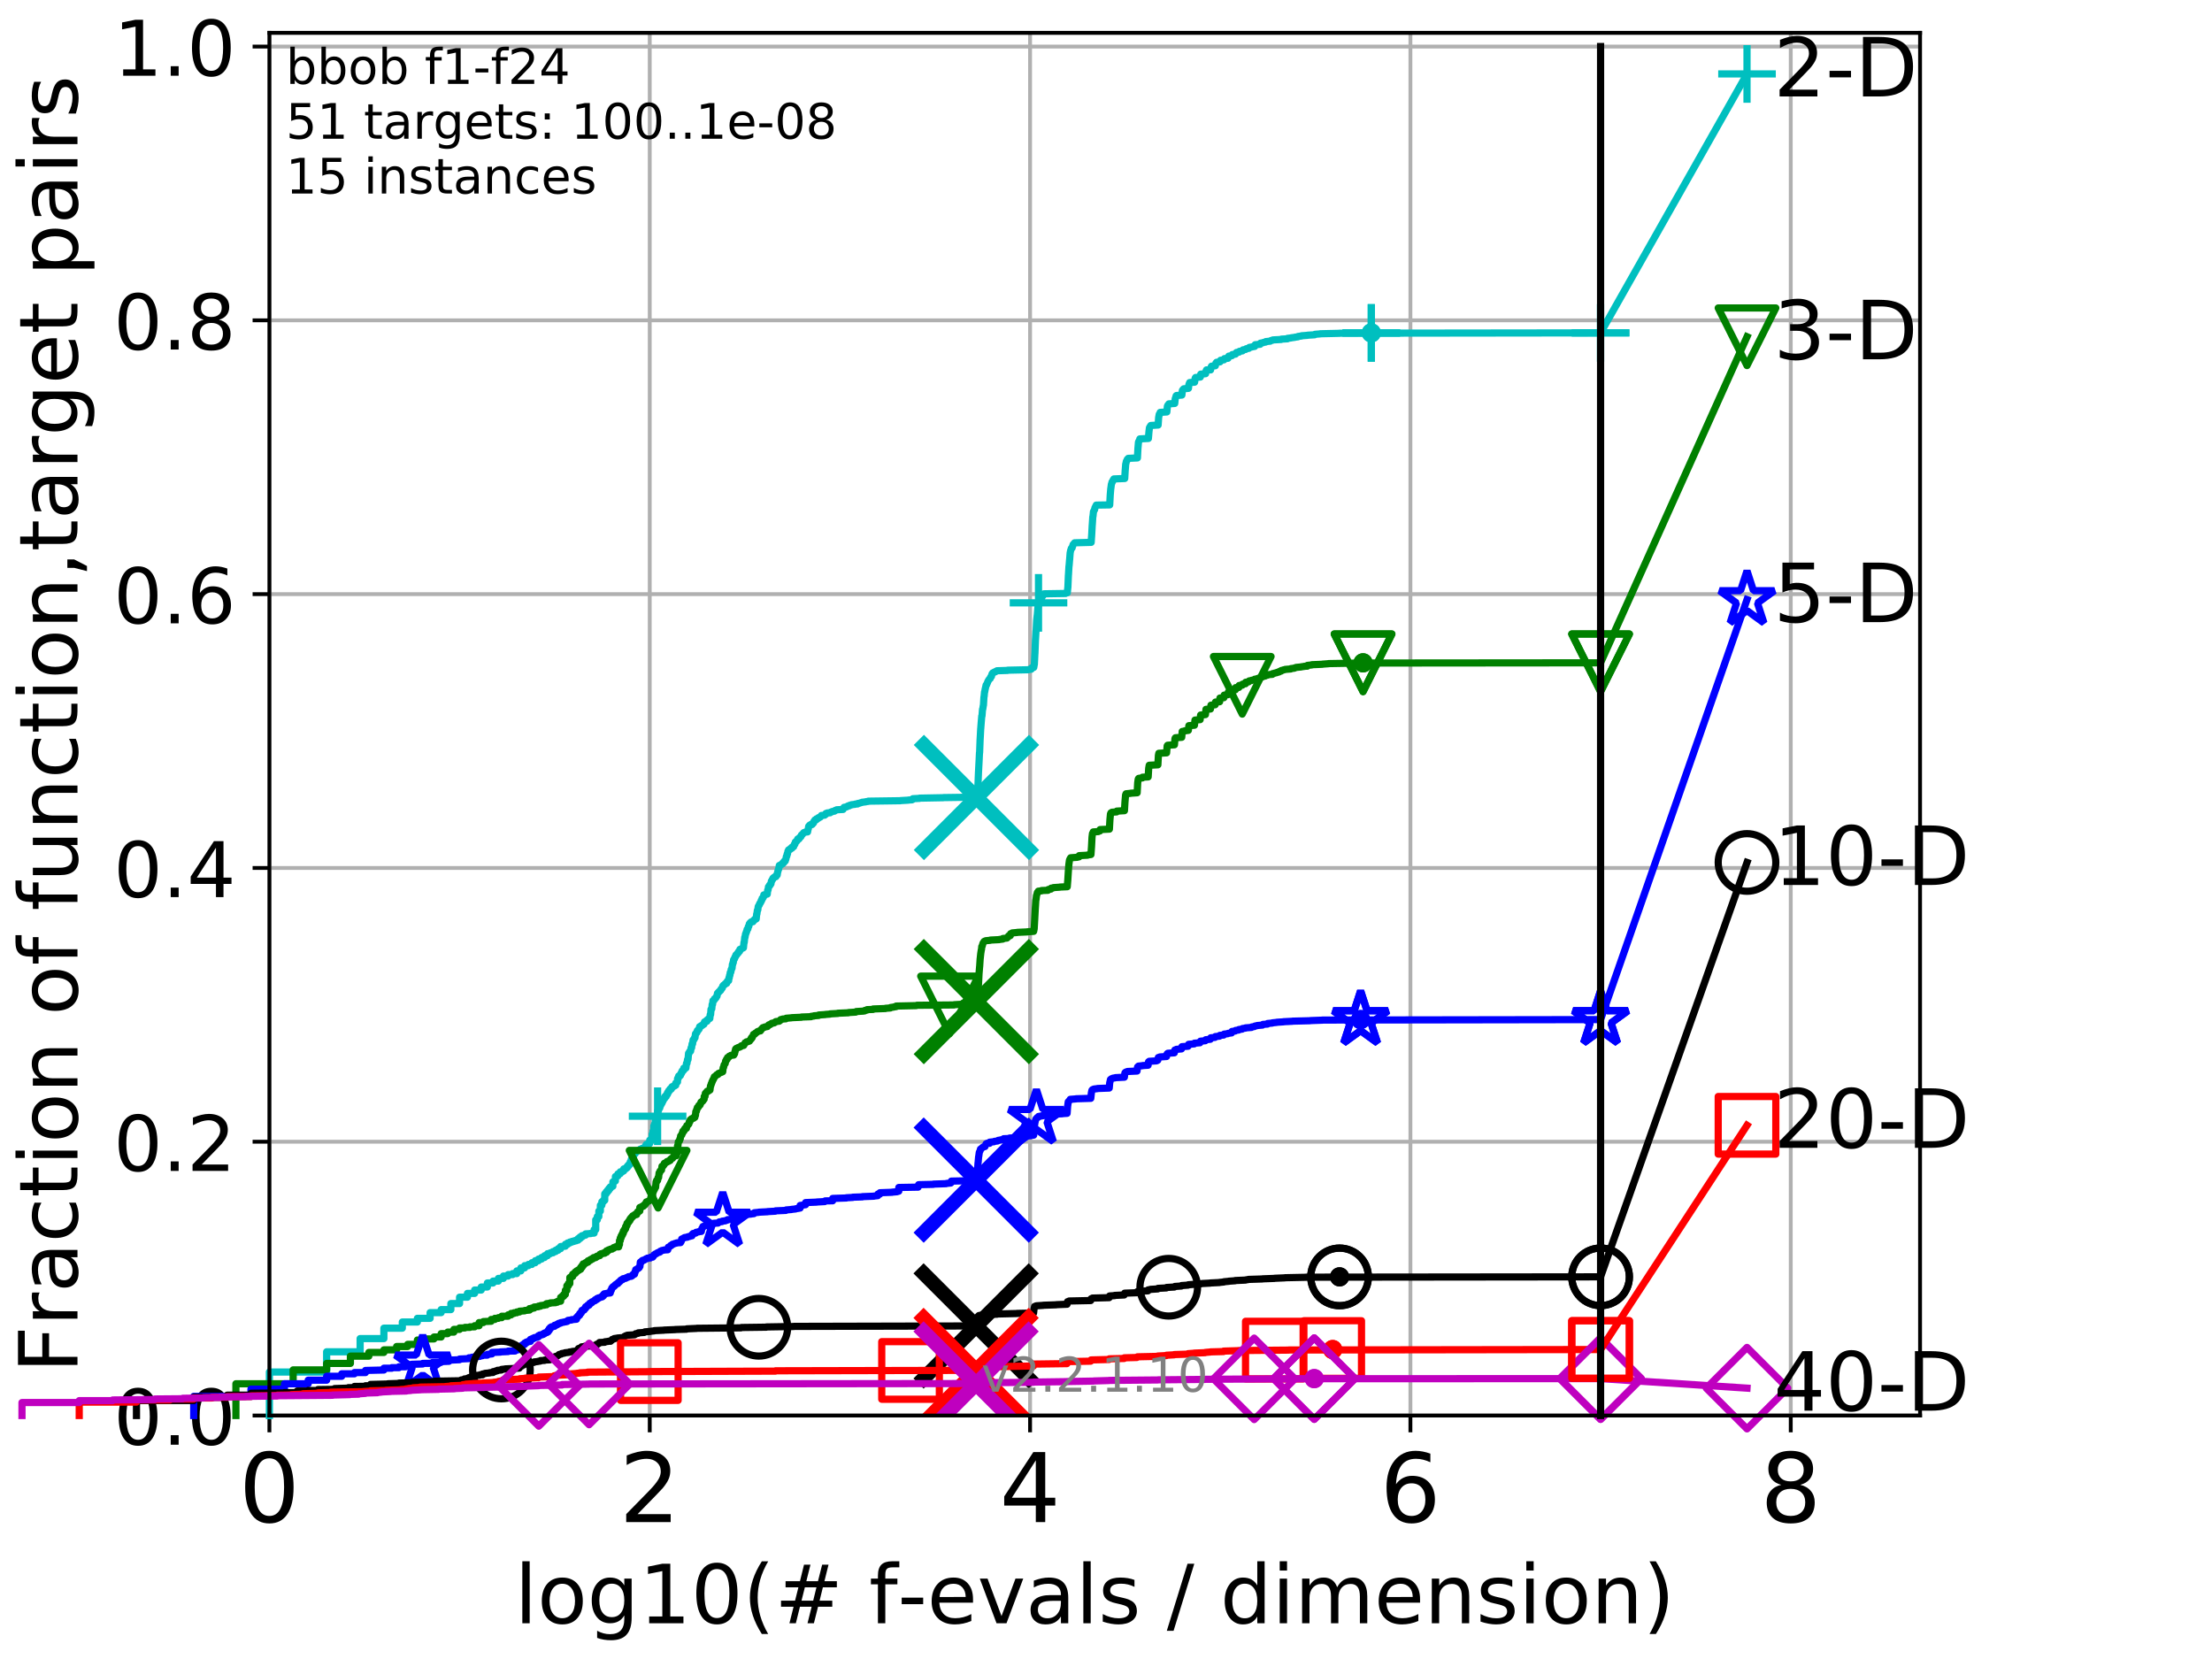 <?xml version="1.0" encoding="utf-8" standalone="no"?>
<!DOCTYPE svg PUBLIC "-//W3C//DTD SVG 1.1//EN"
  "http://www.w3.org/Graphics/SVG/1.1/DTD/svg11.dtd">
<!-- Created with matplotlib (http://matplotlib.org/) -->
<svg height="345.6pt" version="1.1" viewBox="0 0 460.8 345.6" width="460.8pt" xmlns="http://www.w3.org/2000/svg" xmlns:xlink="http://www.w3.org/1999/xlink">
 <defs>
  <style type="text/css">
*{stroke-linecap:butt;stroke-linejoin:round;}
  </style>
 </defs>
 <g id="figure_1">
  <g id="patch_1">
   <path d="M 0 345.6 
L 460.8 345.6 
L 460.8 0 
L 0 0 
z
" style="fill:#ffffff;"/>
  </g>
  <g id="axes_1">
   <g id="patch_2">
    <path d="M 56.12 294.88 
L 399.984 294.88 
L 399.984 6.845 
L 56.12 6.845 
z
" style="fill:#ffffff;"/>
   </g>
   <g id="matplotlib.axis_1">
    <g id="xtick_1">
     <g id="line2d_1">
      <path clip-path="url(#p0057f05af9)" d="M 56.12 294.88 
L 56.12 6.845 
" style="fill:none;stroke:#b0b0b0;stroke-linecap:square;stroke-width:0.8;"/>
     </g>
     <g id="line2d_2">
      <defs>
       <path d="M 0 0 
L 0 3.5 
" id="m237fe76331" style="stroke:#000000;stroke-width:0.8;"/>
      </defs>
      <g>
       <use style="stroke:#000000;stroke-width:0.8;" x="56.12" xlink:href="#m237fe76331" y="294.88"/>
      </g>
     </g>
     <g id="text_1">
      <!-- 0 -->
      <defs>
       <path d="M 31.781 66.406 
Q 24.172 66.406 20.328 58.906 
Q 16.5 51.422 16.5 36.375 
Q 16.5 21.391 20.328 13.891 
Q 24.172 6.391 31.781 6.391 
Q 39.453 6.391 43.281 13.891 
Q 47.125 21.391 47.125 36.375 
Q 47.125 51.422 43.281 58.906 
Q 39.453 66.406 31.781 66.406 
z
M 31.781 74.219 
Q 44.047 74.219 50.516 64.516 
Q 56.984 54.828 56.984 36.375 
Q 56.984 17.969 50.516 8.266 
Q 44.047 -1.422 31.781 -1.422 
Q 19.531 -1.422 13.062 8.266 
Q 6.594 17.969 6.594 36.375 
Q 6.594 54.828 13.062 64.516 
Q 19.531 74.219 31.781 74.219 
z
" id="DejaVuSans-30"/>
      </defs>
      <g transform="translate(49.758 317.077)scale(0.2 -0.2)">
       <use xlink:href="#DejaVuSans-30"/>
      </g>
     </g>
    </g>
    <g id="xtick_2">
     <g id="line2d_3">
      <path clip-path="url(#p0057f05af9)" d="M 135.351 294.88 
L 135.351 6.845 
" style="fill:none;stroke:#b0b0b0;stroke-linecap:square;stroke-width:0.8;"/>
     </g>
     <g id="line2d_4">
      <g>
       <use style="stroke:#000000;stroke-width:0.8;" x="135.351" xlink:href="#m237fe76331" y="294.88"/>
      </g>
     </g>
     <g id="text_2">
      <!-- 2 -->
      <defs>
       <path d="M 19.188 8.297 
L 53.609 8.297 
L 53.609 0 
L 7.328 0 
L 7.328 8.297 
Q 12.938 14.109 22.625 23.891 
Q 32.328 33.688 34.812 36.531 
Q 39.547 41.844 41.422 45.531 
Q 43.312 49.219 43.312 52.781 
Q 43.312 58.594 39.234 62.25 
Q 35.156 65.922 28.609 65.922 
Q 23.969 65.922 18.812 64.312 
Q 13.672 62.703 7.812 59.422 
L 7.812 69.391 
Q 13.766 71.781 18.938 73 
Q 24.125 74.219 28.422 74.219 
Q 39.75 74.219 46.484 68.547 
Q 53.219 62.891 53.219 53.422 
Q 53.219 48.922 51.531 44.891 
Q 49.859 40.875 45.406 35.406 
Q 44.188 33.984 37.641 27.219 
Q 31.109 20.453 19.188 8.297 
z
" id="DejaVuSans-32"/>
      </defs>
      <g transform="translate(128.989 317.077)scale(0.2 -0.2)">
       <use xlink:href="#DejaVuSans-32"/>
      </g>
     </g>
    </g>
    <g id="xtick_3">
     <g id="line2d_5">
      <path clip-path="url(#p0057f05af9)" d="M 214.583 294.88 
L 214.583 6.845 
" style="fill:none;stroke:#b0b0b0;stroke-linecap:square;stroke-width:0.8;"/>
     </g>
     <g id="line2d_6">
      <g>
       <use style="stroke:#000000;stroke-width:0.8;" x="214.583" xlink:href="#m237fe76331" y="294.88"/>
      </g>
     </g>
     <g id="text_3">
      <!-- 4 -->
      <defs>
       <path d="M 37.797 64.312 
L 12.891 25.391 
L 37.797 25.391 
z
M 35.203 72.906 
L 47.609 72.906 
L 47.609 25.391 
L 58.016 25.391 
L 58.016 17.188 
L 47.609 17.188 
L 47.609 0 
L 37.797 0 
L 37.797 17.188 
L 4.891 17.188 
L 4.891 26.703 
z
" id="DejaVuSans-34"/>
      </defs>
      <g transform="translate(208.22 317.077)scale(0.2 -0.2)">
       <use xlink:href="#DejaVuSans-34"/>
      </g>
     </g>
    </g>
    <g id="xtick_4">
     <g id="line2d_7">
      <path clip-path="url(#p0057f05af9)" d="M 293.814 294.88 
L 293.814 6.845 
" style="fill:none;stroke:#b0b0b0;stroke-linecap:square;stroke-width:0.8;"/>
     </g>
     <g id="line2d_8">
      <g>
       <use style="stroke:#000000;stroke-width:0.8;" x="293.814" xlink:href="#m237fe76331" y="294.88"/>
      </g>
     </g>
     <g id="text_4">
      <!-- 6 -->
      <defs>
       <path d="M 33.016 40.375 
Q 26.375 40.375 22.484 35.828 
Q 18.609 31.297 18.609 23.391 
Q 18.609 15.531 22.484 10.953 
Q 26.375 6.391 33.016 6.391 
Q 39.656 6.391 43.531 10.953 
Q 47.406 15.531 47.406 23.391 
Q 47.406 31.297 43.531 35.828 
Q 39.656 40.375 33.016 40.375 
z
M 52.594 71.297 
L 52.594 62.312 
Q 48.875 64.062 45.094 64.984 
Q 41.312 65.922 37.594 65.922 
Q 27.828 65.922 22.672 59.328 
Q 17.531 52.734 16.797 39.406 
Q 19.672 43.656 24.016 45.922 
Q 28.375 48.188 33.594 48.188 
Q 44.578 48.188 50.953 41.516 
Q 57.328 34.859 57.328 23.391 
Q 57.328 12.156 50.688 5.359 
Q 44.047 -1.422 33.016 -1.422 
Q 20.359 -1.422 13.672 8.266 
Q 6.984 17.969 6.984 36.375 
Q 6.984 53.656 15.188 63.938 
Q 23.391 74.219 37.203 74.219 
Q 40.922 74.219 44.703 73.484 
Q 48.484 72.75 52.594 71.297 
z
" id="DejaVuSans-36"/>
      </defs>
      <g transform="translate(287.452 317.077)scale(0.2 -0.2)">
       <use xlink:href="#DejaVuSans-36"/>
      </g>
     </g>
    </g>
    <g id="xtick_5">
     <g id="line2d_9">
      <path clip-path="url(#p0057f05af9)" d="M 373.045 294.88 
L 373.045 6.845 
" style="fill:none;stroke:#b0b0b0;stroke-linecap:square;stroke-width:0.8;"/>
     </g>
     <g id="line2d_10">
      <g>
       <use style="stroke:#000000;stroke-width:0.8;" x="373.045" xlink:href="#m237fe76331" y="294.88"/>
      </g>
     </g>
     <g id="text_5">
      <!-- 8 -->
      <defs>
       <path d="M 31.781 34.625 
Q 24.75 34.625 20.719 30.859 
Q 16.703 27.094 16.703 20.516 
Q 16.703 13.922 20.719 10.156 
Q 24.75 6.391 31.781 6.391 
Q 38.812 6.391 42.859 10.172 
Q 46.922 13.969 46.922 20.516 
Q 46.922 27.094 42.891 30.859 
Q 38.875 34.625 31.781 34.625 
z
M 21.922 38.812 
Q 15.578 40.375 12.031 44.719 
Q 8.5 49.078 8.5 55.328 
Q 8.5 64.062 14.719 69.141 
Q 20.953 74.219 31.781 74.219 
Q 42.672 74.219 48.875 69.141 
Q 55.078 64.062 55.078 55.328 
Q 55.078 49.078 51.531 44.719 
Q 48 40.375 41.703 38.812 
Q 48.828 37.156 52.797 32.312 
Q 56.781 27.484 56.781 20.516 
Q 56.781 9.906 50.312 4.234 
Q 43.844 -1.422 31.781 -1.422 
Q 19.734 -1.422 13.25 4.234 
Q 6.781 9.906 6.781 20.516 
Q 6.781 27.484 10.781 32.312 
Q 14.797 37.156 21.922 38.812 
z
M 18.312 54.391 
Q 18.312 48.734 21.844 45.562 
Q 25.391 42.391 31.781 42.391 
Q 38.141 42.391 41.719 45.562 
Q 45.312 48.734 45.312 54.391 
Q 45.312 60.062 41.719 63.234 
Q 38.141 66.406 31.781 66.406 
Q 25.391 66.406 21.844 63.234 
Q 18.312 60.062 18.312 54.391 
z
" id="DejaVuSans-38"/>
      </defs>
      <g transform="translate(366.683 317.077)scale(0.2 -0.2)">
       <use xlink:href="#DejaVuSans-38"/>
      </g>
     </g>
    </g>
    <g id="text_6">
     <!-- log10(# f-evals / dimension) -->
     <defs>
      <path d="M 9.422 75.984 
L 18.406 75.984 
L 18.406 0 
L 9.422 0 
z
" id="DejaVuSans-6c"/>
      <path d="M 30.609 48.391 
Q 23.391 48.391 19.188 42.75 
Q 14.984 37.109 14.984 27.297 
Q 14.984 17.484 19.156 11.844 
Q 23.344 6.203 30.609 6.203 
Q 37.797 6.203 41.984 11.859 
Q 46.188 17.531 46.188 27.297 
Q 46.188 37.016 41.984 42.703 
Q 37.797 48.391 30.609 48.391 
z
M 30.609 56 
Q 42.328 56 49.016 48.375 
Q 55.719 40.766 55.719 27.297 
Q 55.719 13.875 49.016 6.219 
Q 42.328 -1.422 30.609 -1.422 
Q 18.844 -1.422 12.172 6.219 
Q 5.516 13.875 5.516 27.297 
Q 5.516 40.766 12.172 48.375 
Q 18.844 56 30.609 56 
z
" id="DejaVuSans-6f"/>
      <path d="M 45.406 27.984 
Q 45.406 37.75 41.375 43.109 
Q 37.359 48.484 30.078 48.484 
Q 22.859 48.484 18.828 43.109 
Q 14.797 37.75 14.797 27.984 
Q 14.797 18.266 18.828 12.891 
Q 22.859 7.516 30.078 7.516 
Q 37.359 7.516 41.375 12.891 
Q 45.406 18.266 45.406 27.984 
z
M 54.391 6.781 
Q 54.391 -7.172 48.188 -13.984 
Q 42 -20.797 29.203 -20.797 
Q 24.469 -20.797 20.266 -20.094 
Q 16.062 -19.391 12.109 -17.922 
L 12.109 -9.188 
Q 16.062 -11.328 19.922 -12.344 
Q 23.781 -13.375 27.781 -13.375 
Q 36.625 -13.375 41.016 -8.766 
Q 45.406 -4.156 45.406 5.172 
L 45.406 9.625 
Q 42.625 4.781 38.281 2.391 
Q 33.938 0 27.875 0 
Q 17.828 0 11.672 7.656 
Q 5.516 15.328 5.516 27.984 
Q 5.516 40.672 11.672 48.328 
Q 17.828 56 27.875 56 
Q 33.938 56 38.281 53.609 
Q 42.625 51.219 45.406 46.391 
L 45.406 54.688 
L 54.391 54.688 
z
" id="DejaVuSans-67"/>
      <path d="M 12.406 8.297 
L 28.516 8.297 
L 28.516 63.922 
L 10.984 60.406 
L 10.984 69.391 
L 28.422 72.906 
L 38.281 72.906 
L 38.281 8.297 
L 54.391 8.297 
L 54.391 0 
L 12.406 0 
z
" id="DejaVuSans-31"/>
      <path d="M 31 75.875 
Q 24.469 64.656 21.281 53.656 
Q 18.109 42.672 18.109 31.391 
Q 18.109 20.125 21.312 9.062 
Q 24.516 -2 31 -13.188 
L 23.188 -13.188 
Q 15.875 -1.703 12.234 9.375 
Q 8.594 20.453 8.594 31.391 
Q 8.594 42.281 12.203 53.312 
Q 15.828 64.359 23.188 75.875 
z
" id="DejaVuSans-28"/>
      <path d="M 51.125 44 
L 36.922 44 
L 32.812 27.688 
L 47.125 27.688 
z
M 43.797 71.781 
L 38.719 51.516 
L 52.984 51.516 
L 58.109 71.781 
L 65.922 71.781 
L 60.891 51.516 
L 76.125 51.516 
L 76.125 44 
L 58.984 44 
L 54.984 27.688 
L 70.516 27.688 
L 70.516 20.219 
L 53.078 20.219 
L 48 0 
L 40.188 0 
L 45.219 20.219 
L 30.906 20.219 
L 25.875 0 
L 18.016 0 
L 23.094 20.219 
L 7.719 20.219 
L 7.719 27.688 
L 24.906 27.688 
L 29 44 
L 13.281 44 
L 13.281 51.516 
L 30.906 51.516 
L 35.891 71.781 
z
" id="DejaVuSans-23"/>
      <path id="DejaVuSans-20"/>
      <path d="M 37.109 75.984 
L 37.109 68.5 
L 28.516 68.5 
Q 23.688 68.5 21.797 66.547 
Q 19.922 64.594 19.922 59.516 
L 19.922 54.688 
L 34.719 54.688 
L 34.719 47.703 
L 19.922 47.703 
L 19.922 0 
L 10.891 0 
L 10.891 47.703 
L 2.297 47.703 
L 2.297 54.688 
L 10.891 54.688 
L 10.891 58.5 
Q 10.891 67.625 15.141 71.797 
Q 19.391 75.984 28.609 75.984 
z
" id="DejaVuSans-66"/>
      <path d="M 4.891 31.391 
L 31.203 31.391 
L 31.203 23.391 
L 4.891 23.391 
z
" id="DejaVuSans-2d"/>
      <path d="M 56.203 29.594 
L 56.203 25.203 
L 14.891 25.203 
Q 15.484 15.922 20.484 11.062 
Q 25.484 6.203 34.422 6.203 
Q 39.594 6.203 44.453 7.469 
Q 49.312 8.734 54.109 11.281 
L 54.109 2.781 
Q 49.266 0.734 44.188 -0.344 
Q 39.109 -1.422 33.891 -1.422 
Q 20.797 -1.422 13.156 6.188 
Q 5.516 13.812 5.516 26.812 
Q 5.516 40.234 12.766 48.109 
Q 20.016 56 32.328 56 
Q 43.359 56 49.781 48.891 
Q 56.203 41.797 56.203 29.594 
z
M 47.219 32.234 
Q 47.125 39.594 43.094 43.984 
Q 39.062 48.391 32.422 48.391 
Q 24.906 48.391 20.391 44.141 
Q 15.875 39.891 15.188 32.172 
z
" id="DejaVuSans-65"/>
      <path d="M 2.984 54.688 
L 12.5 54.688 
L 29.594 8.797 
L 46.688 54.688 
L 56.203 54.688 
L 35.688 0 
L 23.484 0 
z
" id="DejaVuSans-76"/>
      <path d="M 34.281 27.484 
Q 23.391 27.484 19.188 25 
Q 14.984 22.516 14.984 16.5 
Q 14.984 11.719 18.141 8.906 
Q 21.297 6.109 26.703 6.109 
Q 34.188 6.109 38.703 11.406 
Q 43.219 16.703 43.219 25.484 
L 43.219 27.484 
z
M 52.203 31.203 
L 52.203 0 
L 43.219 0 
L 43.219 8.297 
Q 40.141 3.328 35.547 0.953 
Q 30.953 -1.422 24.312 -1.422 
Q 15.922 -1.422 10.953 3.297 
Q 6 8.016 6 15.922 
Q 6 25.141 12.172 29.828 
Q 18.359 34.516 30.609 34.516 
L 43.219 34.516 
L 43.219 35.406 
Q 43.219 41.609 39.141 45 
Q 35.062 48.391 27.688 48.391 
Q 23 48.391 18.547 47.266 
Q 14.109 46.141 10.016 43.891 
L 10.016 52.203 
Q 14.938 54.109 19.578 55.047 
Q 24.219 56 28.609 56 
Q 40.484 56 46.344 49.844 
Q 52.203 43.703 52.203 31.203 
z
" id="DejaVuSans-61"/>
      <path d="M 44.281 53.078 
L 44.281 44.578 
Q 40.484 46.531 36.375 47.5 
Q 32.281 48.484 27.875 48.484 
Q 21.188 48.484 17.844 46.438 
Q 14.5 44.391 14.5 40.281 
Q 14.5 37.156 16.891 35.375 
Q 19.281 33.594 26.516 31.984 
L 29.594 31.297 
Q 39.156 29.25 43.188 25.516 
Q 47.219 21.781 47.219 15.094 
Q 47.219 7.469 41.188 3.016 
Q 35.156 -1.422 24.609 -1.422 
Q 20.219 -1.422 15.453 -0.562 
Q 10.688 0.297 5.422 2 
L 5.422 11.281 
Q 10.406 8.688 15.234 7.391 
Q 20.062 6.109 24.812 6.109 
Q 31.156 6.109 34.562 8.281 
Q 37.984 10.453 37.984 14.406 
Q 37.984 18.062 35.516 20.016 
Q 33.062 21.969 24.703 23.781 
L 21.578 24.516 
Q 13.234 26.266 9.516 29.906 
Q 5.812 33.547 5.812 39.891 
Q 5.812 47.609 11.281 51.797 
Q 16.75 56 26.812 56 
Q 31.781 56 36.172 55.266 
Q 40.578 54.547 44.281 53.078 
z
" id="DejaVuSans-73"/>
      <path d="M 25.391 72.906 
L 33.688 72.906 
L 8.297 -9.281 
L 0 -9.281 
z
" id="DejaVuSans-2f"/>
      <path d="M 45.406 46.391 
L 45.406 75.984 
L 54.391 75.984 
L 54.391 0 
L 45.406 0 
L 45.406 8.203 
Q 42.578 3.328 38.25 0.953 
Q 33.938 -1.422 27.875 -1.422 
Q 17.969 -1.422 11.734 6.484 
Q 5.516 14.406 5.516 27.297 
Q 5.516 40.188 11.734 48.094 
Q 17.969 56 27.875 56 
Q 33.938 56 38.25 53.625 
Q 42.578 51.266 45.406 46.391 
z
M 14.797 27.297 
Q 14.797 17.391 18.875 11.75 
Q 22.953 6.109 30.078 6.109 
Q 37.203 6.109 41.297 11.75 
Q 45.406 17.391 45.406 27.297 
Q 45.406 37.203 41.297 42.844 
Q 37.203 48.484 30.078 48.484 
Q 22.953 48.484 18.875 42.844 
Q 14.797 37.203 14.797 27.297 
z
" id="DejaVuSans-64"/>
      <path d="M 9.422 54.688 
L 18.406 54.688 
L 18.406 0 
L 9.422 0 
z
M 9.422 75.984 
L 18.406 75.984 
L 18.406 64.594 
L 9.422 64.594 
z
" id="DejaVuSans-69"/>
      <path d="M 52 44.188 
Q 55.375 50.25 60.062 53.125 
Q 64.75 56 71.094 56 
Q 79.641 56 84.281 50.016 
Q 88.922 44.047 88.922 33.016 
L 88.922 0 
L 79.891 0 
L 79.891 32.719 
Q 79.891 40.578 77.094 44.375 
Q 74.312 48.188 68.609 48.188 
Q 61.625 48.188 57.562 43.547 
Q 53.516 38.922 53.516 30.906 
L 53.516 0 
L 44.484 0 
L 44.484 32.719 
Q 44.484 40.625 41.703 44.406 
Q 38.922 48.188 33.109 48.188 
Q 26.219 48.188 22.156 43.531 
Q 18.109 38.875 18.109 30.906 
L 18.109 0 
L 9.078 0 
L 9.078 54.688 
L 18.109 54.688 
L 18.109 46.188 
Q 21.188 51.219 25.484 53.609 
Q 29.781 56 35.688 56 
Q 41.656 56 45.828 52.969 
Q 50 49.953 52 44.188 
z
" id="DejaVuSans-6d"/>
      <path d="M 54.891 33.016 
L 54.891 0 
L 45.906 0 
L 45.906 32.719 
Q 45.906 40.484 42.875 44.328 
Q 39.844 48.188 33.797 48.188 
Q 26.516 48.188 22.312 43.547 
Q 18.109 38.922 18.109 30.906 
L 18.109 0 
L 9.078 0 
L 9.078 54.688 
L 18.109 54.688 
L 18.109 46.188 
Q 21.344 51.125 25.703 53.562 
Q 30.078 56 35.797 56 
Q 45.219 56 50.047 50.172 
Q 54.891 44.344 54.891 33.016 
z
" id="DejaVuSans-6e"/>
      <path d="M 8.016 75.875 
L 15.828 75.875 
Q 23.141 64.359 26.781 53.312 
Q 30.422 42.281 30.422 31.391 
Q 30.422 20.453 26.781 9.375 
Q 23.141 -1.703 15.828 -13.188 
L 8.016 -13.188 
Q 14.5 -2 17.703 9.062 
Q 20.906 20.125 20.906 31.391 
Q 20.906 42.672 17.703 53.656 
Q 14.5 64.656 8.016 75.875 
z
" id="DejaVuSans-29"/>
     </defs>
     <g transform="translate(107.211 338.154)scale(0.17 -0.17)">
      <use xlink:href="#DejaVuSans-6c"/>
      <use x="27.783" xlink:href="#DejaVuSans-6f"/>
      <use x="88.965" xlink:href="#DejaVuSans-67"/>
      <use x="152.441" xlink:href="#DejaVuSans-31"/>
      <use x="216.064" xlink:href="#DejaVuSans-30"/>
      <use x="279.688" xlink:href="#DejaVuSans-28"/>
      <use x="318.701" xlink:href="#DejaVuSans-23"/>
      <use x="402.49" xlink:href="#DejaVuSans-20"/>
      <use x="434.277" xlink:href="#DejaVuSans-66"/>
      <use x="469.404" xlink:href="#DejaVuSans-2d"/>
      <use x="505.488" xlink:href="#DejaVuSans-65"/>
      <use x="567.012" xlink:href="#DejaVuSans-76"/>
      <use x="626.191" xlink:href="#DejaVuSans-61"/>
      <use x="687.471" xlink:href="#DejaVuSans-6c"/>
      <use x="715.254" xlink:href="#DejaVuSans-73"/>
      <use x="767.354" xlink:href="#DejaVuSans-20"/>
      <use x="799.141" xlink:href="#DejaVuSans-2f"/>
      <use x="832.832" xlink:href="#DejaVuSans-20"/>
      <use x="864.619" xlink:href="#DejaVuSans-64"/>
      <use x="928.096" xlink:href="#DejaVuSans-69"/>
      <use x="955.879" xlink:href="#DejaVuSans-6d"/>
      <use x="1053.291" xlink:href="#DejaVuSans-65"/>
      <use x="1114.814" xlink:href="#DejaVuSans-6e"/>
      <use x="1178.193" xlink:href="#DejaVuSans-73"/>
      <use x="1230.293" xlink:href="#DejaVuSans-69"/>
      <use x="1258.076" xlink:href="#DejaVuSans-6f"/>
      <use x="1319.258" xlink:href="#DejaVuSans-6e"/>
      <use x="1382.637" xlink:href="#DejaVuSans-29"/>
     </g>
    </g>
   </g>
   <g id="matplotlib.axis_2">
    <g id="ytick_1">
     <g id="line2d_11">
      <path clip-path="url(#p0057f05af9)" d="M 56.12 294.88 
L 399.984 294.88 
" style="fill:none;stroke:#b0b0b0;stroke-linecap:square;stroke-width:0.8;"/>
     </g>
     <g id="line2d_12">
      <defs>
       <path d="M 0 0 
L -3.5 0 
" id="m04d69ccbae" style="stroke:#000000;stroke-width:0.8;"/>
      </defs>
      <g>
       <use style="stroke:#000000;stroke-width:0.8;" x="56.12" xlink:href="#m04d69ccbae" y="294.88"/>
      </g>
     </g>
     <g id="text_7">
      <!-- 0.0 -->
      <defs>
       <path d="M 10.688 12.406 
L 21 12.406 
L 21 0 
L 10.688 0 
z
" id="DejaVuSans-2e"/>
      </defs>
      <g transform="translate(23.675 300.959)scale(0.16 -0.16)">
       <use xlink:href="#DejaVuSans-30"/>
       <use x="63.623" xlink:href="#DejaVuSans-2e"/>
       <use x="95.41" xlink:href="#DejaVuSans-30"/>
      </g>
     </g>
    </g>
    <g id="ytick_2">
     <g id="line2d_13">
      <path clip-path="url(#p0057f05af9)" d="M 56.12 237.843 
L 399.984 237.843 
" style="fill:none;stroke:#b0b0b0;stroke-linecap:square;stroke-width:0.8;"/>
     </g>
     <g id="line2d_14">
      <g>
       <use style="stroke:#000000;stroke-width:0.8;" x="56.12" xlink:href="#m04d69ccbae" y="237.843"/>
      </g>
     </g>
     <g id="text_8">
      <!-- 0.2 -->
      <g transform="translate(23.675 243.922)scale(0.16 -0.16)">
       <use xlink:href="#DejaVuSans-30"/>
       <use x="63.623" xlink:href="#DejaVuSans-2e"/>
       <use x="95.41" xlink:href="#DejaVuSans-32"/>
      </g>
     </g>
    </g>
    <g id="ytick_3">
     <g id="line2d_15">
      <path clip-path="url(#p0057f05af9)" d="M 56.12 180.807 
L 399.984 180.807 
" style="fill:none;stroke:#b0b0b0;stroke-linecap:square;stroke-width:0.8;"/>
     </g>
     <g id="line2d_16">
      <g>
       <use style="stroke:#000000;stroke-width:0.8;" x="56.12" xlink:href="#m04d69ccbae" y="180.807"/>
      </g>
     </g>
     <g id="text_9">
      <!-- 0.4 -->
      <g transform="translate(23.675 186.886)scale(0.16 -0.16)">
       <use xlink:href="#DejaVuSans-30"/>
       <use x="63.623" xlink:href="#DejaVuSans-2e"/>
       <use x="95.41" xlink:href="#DejaVuSans-34"/>
      </g>
     </g>
    </g>
    <g id="ytick_4">
     <g id="line2d_17">
      <path clip-path="url(#p0057f05af9)" d="M 56.12 123.77 
L 399.984 123.77 
" style="fill:none;stroke:#b0b0b0;stroke-linecap:square;stroke-width:0.8;"/>
     </g>
     <g id="line2d_18">
      <g>
       <use style="stroke:#000000;stroke-width:0.8;" x="56.12" xlink:href="#m04d69ccbae" y="123.77"/>
      </g>
     </g>
     <g id="text_10">
      <!-- 0.6 -->
      <g transform="translate(23.675 129.849)scale(0.16 -0.16)">
       <use xlink:href="#DejaVuSans-30"/>
       <use x="63.623" xlink:href="#DejaVuSans-2e"/>
       <use x="95.41" xlink:href="#DejaVuSans-36"/>
      </g>
     </g>
    </g>
    <g id="ytick_5">
     <g id="line2d_19">
      <path clip-path="url(#p0057f05af9)" d="M 56.12 66.734 
L 399.984 66.734 
" style="fill:none;stroke:#b0b0b0;stroke-linecap:square;stroke-width:0.8;"/>
     </g>
     <g id="line2d_20">
      <g>
       <use style="stroke:#000000;stroke-width:0.8;" x="56.12" xlink:href="#m04d69ccbae" y="66.734"/>
      </g>
     </g>
     <g id="text_11">
      <!-- 0.8 -->
      <g transform="translate(23.675 72.812)scale(0.16 -0.16)">
       <use xlink:href="#DejaVuSans-30"/>
       <use x="63.623" xlink:href="#DejaVuSans-2e"/>
       <use x="95.41" xlink:href="#DejaVuSans-38"/>
      </g>
     </g>
    </g>
    <g id="ytick_6">
     <g id="line2d_21">
      <path clip-path="url(#p0057f05af9)" d="M 56.12 9.697 
L 399.984 9.697 
" style="fill:none;stroke:#b0b0b0;stroke-linecap:square;stroke-width:0.8;"/>
     </g>
     <g id="line2d_22">
      <g>
       <use style="stroke:#000000;stroke-width:0.8;" x="56.12" xlink:href="#m04d69ccbae" y="9.697"/>
      </g>
     </g>
     <g id="text_12">
      <!-- 1.0 -->
      <g transform="translate(23.675 15.776)scale(0.16 -0.16)">
       <use xlink:href="#DejaVuSans-31"/>
       <use x="63.623" xlink:href="#DejaVuSans-2e"/>
       <use x="95.41" xlink:href="#DejaVuSans-30"/>
      </g>
     </g>
    </g>
    <g id="text_13">
     <!-- Fraction of function,target pairs -->
     <defs>
      <path d="M 9.812 72.906 
L 51.703 72.906 
L 51.703 64.594 
L 19.672 64.594 
L 19.672 43.109 
L 48.578 43.109 
L 48.578 34.812 
L 19.672 34.812 
L 19.672 0 
L 9.812 0 
z
" id="DejaVuSans-46"/>
      <path d="M 41.109 46.297 
Q 39.594 47.172 37.812 47.578 
Q 36.031 48 33.891 48 
Q 26.266 48 22.188 43.047 
Q 18.109 38.094 18.109 28.812 
L 18.109 0 
L 9.078 0 
L 9.078 54.688 
L 18.109 54.688 
L 18.109 46.188 
Q 20.953 51.172 25.484 53.578 
Q 30.031 56 36.531 56 
Q 37.453 56 38.578 55.875 
Q 39.703 55.766 41.062 55.516 
z
" id="DejaVuSans-72"/>
      <path d="M 48.781 52.594 
L 48.781 44.188 
Q 44.969 46.297 41.141 47.344 
Q 37.312 48.391 33.406 48.391 
Q 24.656 48.391 19.812 42.844 
Q 14.984 37.312 14.984 27.297 
Q 14.984 17.281 19.812 11.734 
Q 24.656 6.203 33.406 6.203 
Q 37.312 6.203 41.141 7.25 
Q 44.969 8.297 48.781 10.406 
L 48.781 2.094 
Q 45.016 0.344 40.984 -0.531 
Q 36.969 -1.422 32.422 -1.422 
Q 20.062 -1.422 12.781 6.344 
Q 5.516 14.109 5.516 27.297 
Q 5.516 40.672 12.859 48.328 
Q 20.219 56 33.016 56 
Q 37.156 56 41.109 55.141 
Q 45.062 54.297 48.781 52.594 
z
" id="DejaVuSans-63"/>
      <path d="M 18.312 70.219 
L 18.312 54.688 
L 36.812 54.688 
L 36.812 47.703 
L 18.312 47.703 
L 18.312 18.016 
Q 18.312 11.328 20.141 9.422 
Q 21.969 7.516 27.594 7.516 
L 36.812 7.516 
L 36.812 0 
L 27.594 0 
Q 17.188 0 13.234 3.875 
Q 9.281 7.766 9.281 18.016 
L 9.281 47.703 
L 2.688 47.703 
L 2.688 54.688 
L 9.281 54.688 
L 9.281 70.219 
z
" id="DejaVuSans-74"/>
      <path d="M 8.5 21.578 
L 8.5 54.688 
L 17.484 54.688 
L 17.484 21.922 
Q 17.484 14.156 20.5 10.266 
Q 23.531 6.391 29.594 6.391 
Q 36.859 6.391 41.078 11.031 
Q 45.312 15.672 45.312 23.688 
L 45.312 54.688 
L 54.297 54.688 
L 54.297 0 
L 45.312 0 
L 45.312 8.406 
Q 42.047 3.422 37.719 1 
Q 33.406 -1.422 27.688 -1.422 
Q 18.266 -1.422 13.375 4.438 
Q 8.5 10.297 8.5 21.578 
z
M 31.109 56 
z
" id="DejaVuSans-75"/>
      <path d="M 11.719 12.406 
L 22.016 12.406 
L 22.016 4 
L 14.016 -11.625 
L 7.719 -11.625 
L 11.719 4 
z
" id="DejaVuSans-2c"/>
      <path d="M 18.109 8.203 
L 18.109 -20.797 
L 9.078 -20.797 
L 9.078 54.688 
L 18.109 54.688 
L 18.109 46.391 
Q 20.953 51.266 25.266 53.625 
Q 29.594 56 35.594 56 
Q 45.562 56 51.781 48.094 
Q 58.016 40.188 58.016 27.297 
Q 58.016 14.406 51.781 6.484 
Q 45.562 -1.422 35.594 -1.422 
Q 29.594 -1.422 25.266 0.953 
Q 20.953 3.328 18.109 8.203 
z
M 48.688 27.297 
Q 48.688 37.203 44.609 42.844 
Q 40.531 48.484 33.406 48.484 
Q 26.266 48.484 22.188 42.844 
Q 18.109 37.203 18.109 27.297 
Q 18.109 17.391 22.188 11.75 
Q 26.266 6.109 33.406 6.109 
Q 40.531 6.109 44.609 11.75 
Q 48.688 17.391 48.688 27.297 
z
" id="DejaVuSans-70"/>
     </defs>
     <g transform="translate(16.14 286.002)rotate(-90)scale(0.17 -0.17)">
      <use xlink:href="#DejaVuSans-46"/>
      <use x="57.41" xlink:href="#DejaVuSans-72"/>
      <use x="98.523" xlink:href="#DejaVuSans-61"/>
      <use x="159.803" xlink:href="#DejaVuSans-63"/>
      <use x="214.783" xlink:href="#DejaVuSans-74"/>
      <use x="253.992" xlink:href="#DejaVuSans-69"/>
      <use x="281.775" xlink:href="#DejaVuSans-6f"/>
      <use x="342.957" xlink:href="#DejaVuSans-6e"/>
      <use x="406.336" xlink:href="#DejaVuSans-20"/>
      <use x="438.123" xlink:href="#DejaVuSans-6f"/>
      <use x="499.305" xlink:href="#DejaVuSans-66"/>
      <use x="534.51" xlink:href="#DejaVuSans-20"/>
      <use x="566.297" xlink:href="#DejaVuSans-66"/>
      <use x="601.502" xlink:href="#DejaVuSans-75"/>
      <use x="664.881" xlink:href="#DejaVuSans-6e"/>
      <use x="728.26" xlink:href="#DejaVuSans-63"/>
      <use x="783.24" xlink:href="#DejaVuSans-74"/>
      <use x="822.449" xlink:href="#DejaVuSans-69"/>
      <use x="850.232" xlink:href="#DejaVuSans-6f"/>
      <use x="911.414" xlink:href="#DejaVuSans-6e"/>
      <use x="974.793" xlink:href="#DejaVuSans-2c"/>
      <use x="1006.58" xlink:href="#DejaVuSans-74"/>
      <use x="1045.789" xlink:href="#DejaVuSans-61"/>
      <use x="1107.068" xlink:href="#DejaVuSans-72"/>
      <use x="1148.166" xlink:href="#DejaVuSans-67"/>
      <use x="1211.643" xlink:href="#DejaVuSans-65"/>
      <use x="1273.166" xlink:href="#DejaVuSans-74"/>
      <use x="1312.375" xlink:href="#DejaVuSans-20"/>
      <use x="1344.162" xlink:href="#DejaVuSans-70"/>
      <use x="1407.639" xlink:href="#DejaVuSans-61"/>
      <use x="1468.918" xlink:href="#DejaVuSans-69"/>
      <use x="1496.701" xlink:href="#DejaVuSans-72"/>
      <use x="1537.814" xlink:href="#DejaVuSans-73"/>
     </g>
    </g>
   </g>
   <g id="line2d_23">
    <defs>
     <path d="M 0 1.5 
C 0.398 1.5 0.779 1.342 1.061 1.061 
C 1.342 0.779 1.5 0.398 1.5 0 
C 1.5 -0.398 1.342 -0.779 1.061 -1.061 
C 0.779 -1.342 0.398 -1.5 0 -1.5 
C -0.398 -1.5 -0.779 -1.342 -1.061 -1.061 
C -1.342 -0.779 -1.5 -0.398 -1.5 0 
C -1.5 0.398 -1.342 0.779 -1.061 1.061 
C -0.779 1.342 -0.398 1.5 0 1.5 
z
" id="m281b81d320" style="stroke:#00bfbf;"/>
    </defs>
    <g>
     <use style="fill:#00bfbf;stroke:#00bfbf;" x="285.669" xlink:href="#m281b81d320" y="69.343"/>
     <use style="fill:#00bfbf;stroke:#00bfbf;" x="285.669" xlink:href="#m281b81d320" y="69.343"/>
    </g>
   </g>
   <g id="line2d_24">
    <path d="M 56.12 294.88 
L 56.12 285.817 
L 68.046 285.817 
L 68.046 281.599 
L 75.021 281.599 
L 75.021 278.85 
L 79.971 278.85 
L 79.971 276.683 
L 83.81 276.683 
L 83.81 275.402 
L 86.947 275.402 
L 86.947 274.633 
L 89.599 274.633 
L 89.599 273.445 
L 91.897 273.445 
L 91.897 272.816 
L 93.923 272.816 
L 93.923 271.557 
L 95.736 271.557 
L 95.736 270.229 
L 97.375 270.229 
L 97.375 269.437 
L 98.872 269.437 
L 98.872 268.738 
L 100.25 268.738 
L 100.25 268.109 
L 101.525 268.109 
L 101.525 267.27 
L 102.712 267.27 
L 102.712 266.874 
L 103.822 266.874 
L 103.822 266.315 
L 104.865 266.315 
L 104.865 265.826 
L 105.848 265.826 
L 105.848 265.523 
L 106.779 265.523 
L 106.779 265.313 
L 107.661 265.313 
L 107.661 264.754 
L 108.501 264.754 
L 108.501 264.125 
L 109.301 264.125 
L 109.301 263.659 
L 110.066 263.659 
L 110.066 263.403 
L 110.798 263.403 
L 110.798 263.053 
L 111.5 263.053 
L 111.5 262.634 
L 112.175 262.634 
L 112.175 262.284 
L 112.824 262.284 
L 112.824 261.958 
L 113.45 261.958 
L 113.45 261.585 
L 114.054 261.585 
L 114.054 261.166 
L 114.637 261.166 
L 114.637 260.98 
L 115.201 260.98 
L 115.201 260.723 
L 115.748 260.723 
L 115.748 260.444 
L 116.277 260.444 
L 116.277 260.118 
L 116.791 260.118 
L 116.791 259.675 
L 117.774 259.605 
L 117.774 259.209 
L 118.245 259.209 
L 118.245 258.929 
L 118.704 258.929 
L 118.704 258.743 
L 119.151 258.743 
L 119.151 258.603 
L 119.587 258.603 
L 119.587 258.487 
L 120.012 258.487 
L 120.012 258.347 
L 120.426 258.347 
L 120.426 258.021 
L 120.831 258.021 
L 120.831 257.694 
L 121.226 257.694 
L 121.226 257.415 
L 121.613 257.415 
L 121.613 257.298 
L 121.991 257.298 
L 121.991 257.042 
L 123.078 256.972 
L 123.078 256.926 
L 123.767 256.879 
L 123.767 256.157 
L 124.101 256.157 
L 124.101 254.106 
L 124.428 254.106 
L 124.428 253.431 
L 124.75 253.431 
L 124.75 252.289 
L 125.066 252.289 
L 125.066 251.077 
L 125.376 251.077 
L 125.376 250.355 
L 125.68 250.355 
L 125.68 250.052 
L 125.979 250.052 
L 125.979 248.701 
L 126.273 248.701 
L 126.273 248.305 
L 126.563 248.305 
L 126.563 247.955 
L 126.847 247.955 
L 126.847 247.583 
L 127.127 247.583 
L 127.127 247.256 
L 127.402 247.256 
L 127.402 247.117 
L 127.673 247.117 
L 127.673 246.208 
L 127.94 246.208 
L 127.94 246.021 
L 128.202 246.021 
L 128.202 245.089 
L 128.461 245.089 
L 128.461 244.973 
L 128.716 244.973 
L 128.716 244.554 
L 129.215 244.484 
L 129.215 244.111 
L 129.699 244.064 
L 129.699 243.925 
L 129.937 243.925 
L 129.937 243.505 
L 130.402 243.459 
L 130.402 243.272 
L 130.63 243.272 
L 130.63 243.016 
L 130.855 243.016 
L 130.855 242.736 
L 131.077 242.736 
L 131.077 242.503 
L 131.296 242.503 
L 131.296 242.037 
L 131.512 242.037 
L 131.512 241.501 
L 131.726 241.501 
L 131.726 241.245 
L 131.937 241.245 
L 131.937 240.523 
L 132.146 240.523 
L 132.146 240.29 
L 132.352 240.29 
L 132.352 239.917 
L 132.756 239.847 
L 132.756 239.754 
L 133.152 239.684 
L 133.152 239.568 
L 133.346 239.568 
L 133.346 239.404 
L 133.729 239.404 
L 133.729 239.241 
L 134.287 239.195 
L 134.287 238.985 
L 134.469 238.985 
L 134.469 238.659 
L 134.649 238.659 
L 134.649 238.379 
L 135.178 238.286 
L 135.178 238.193 
L 135.351 238.193 
L 135.351 237.517 
L 135.86 237.517 
L 135.86 236.282 
L 136.026 236.282 
L 136.026 235.653 
L 136.191 235.653 
L 136.191 234.558 
L 136.354 234.558 
L 136.354 234.139 
L 136.515 234.139 
L 136.515 233.347 
L 136.675 233.347 
L 136.675 233.09 
L 136.834 233.09 
L 136.834 232.531 
L 136.991 232.531 
L 136.991 231.436 
L 137.147 231.436 
L 137.147 231.04 
L 137.301 231.04 
L 137.301 230.784 
L 137.454 230.784 
L 137.454 230.341 
L 137.606 230.341 
L 137.606 230.061 
L 137.756 230.061 
L 137.756 229.805 
L 137.905 229.805 
L 137.905 229.502 
L 138.053 229.502 
L 138.053 229.199 
L 138.199 229.199 
L 138.199 228.85 
L 138.488 228.78 
L 138.488 228.454 
L 138.773 228.431 
L 138.773 228.128 
L 138.913 228.128 
L 138.913 227.965 
L 139.052 227.965 
L 139.052 227.638 
L 139.19 227.638 
L 139.19 227.429 
L 139.328 227.429 
L 139.328 227.196 
L 139.464 227.196 
L 139.464 227.079 
L 139.599 227.079 
L 139.599 226.846 
L 139.865 226.846 
L 139.865 226.567 
L 139.997 226.567 
L 139.997 226.38 
L 140.258 226.38 
L 140.258 226.264 
L 140.515 226.24 
L 140.515 226.077 
L 140.768 226.077 
L 140.768 225.635 
L 140.893 225.635 
L 140.893 225.518 
L 141.017 225.518 
L 141.017 225.378 
L 141.14 225.378 
L 141.14 224.726 
L 141.263 224.726 
L 141.263 224.446 
L 141.384 224.446 
L 141.384 224.143 
L 141.744 224.05 
L 141.744 223.794 
L 141.862 223.794 
L 141.862 223.584 
L 141.98 223.584 
L 141.98 223.351 
L 142.096 223.351 
L 142.096 223.095 
L 142.327 223.048 
L 142.327 222.932 
L 142.442 222.932 
L 142.442 222.512 
L 142.891 222.489 
L 143.002 221.511 
L 143.112 221.511 
L 143.221 220.718 
L 143.33 220.718 
L 143.438 219.414 
L 143.545 219.414 
L 143.651 219.064 
L 143.863 218.971 
L 143.967 218.272 
L 144.071 218.272 
L 144.174 217.457 
L 144.277 217.457 
L 144.379 216.641 
L 144.582 216.548 
L 144.682 216.175 
L 144.782 216.175 
L 144.881 215.36 
L 144.979 215.36 
L 145.077 215.103 
L 145.175 215.103 
L 145.272 214.684 
L 145.464 214.614 
L 145.559 214.358 
L 145.654 214.358 
L 145.749 213.868 
L 146.028 213.799 
L 146.028 213.682 
L 146.304 213.612 
L 146.394 213.472 
L 146.485 213.472 
L 146.485 213.356 
L 146.664 213.356 
L 146.753 212.89 
L 146.929 212.89 
L 146.929 212.773 
L 147.277 212.75 
L 147.277 212.494 
L 147.448 212.494 
L 147.533 212.261 
L 147.869 212.168 
L 147.952 211.352 
L 148.034 211.352 
L 148.116 210.257 
L 148.279 210.164 
L 148.36 209.232 
L 148.441 209.232 
L 148.521 208.463 
L 148.76 208.37 
L 148.838 208.067 
L 149.072 207.974 
L 149.15 207.764 
L 149.227 207.764 
L 149.303 207.484 
L 149.38 207.484 
L 149.456 206.925 
L 149.531 206.925 
L 149.606 206.762 
L 149.681 206.762 
L 149.756 206.599 
L 149.83 206.599 
L 149.904 206.459 
L 149.978 206.459 
L 150.051 206.32 
L 150.124 206.32 
L 150.197 206.063 
L 150.342 205.993 
L 150.414 205.784 
L 150.485 205.784 
L 150.556 205.434 
L 150.627 205.434 
L 150.698 205.248 
L 150.908 205.155 
L 150.978 205.061 
L 151.047 205.061 
L 151.047 204.945 
L 151.185 204.945 
L 151.185 204.828 
L 151.389 204.828 
L 151.457 204.525 
L 151.524 204.525 
L 151.524 204.386 
L 151.791 204.292 
L 151.857 203.687 
L 151.923 203.687 
L 151.988 203.174 
L 152.053 203.174 
L 152.119 202.592 
L 152.248 202.498 
L 152.312 201.986 
L 152.376 201.986 
L 152.44 201.683 
L 152.504 201.683 
L 152.567 200.914 
L 152.63 200.914 
L 152.693 200.518 
L 152.756 200.518 
L 152.818 199.936 
L 152.88 199.936 
L 152.942 199.749 
L 153.004 199.749 
L 153.066 199.47 
L 153.127 199.47 
L 153.188 199.213 
L 153.249 199.213 
L 153.31 198.934 
L 153.491 198.887 
L 153.55 198.677 
L 153.61 198.677 
L 153.67 198.538 
L 153.788 198.514 
L 153.847 198.258 
L 154.08 198.165 
L 154.138 197.769 
L 154.424 197.675 
L 154.424 197.629 
L 154.706 197.536 
L 154.706 197.442 
L 154.872 197.442 
L 154.983 196.301 
L 155.038 196.301 
L 155.147 195.252 
L 155.201 195.252 
L 155.309 194.553 
L 155.363 194.553 
L 155.47 194.134 
L 155.524 194.134 
L 155.63 193.621 
L 155.788 193.528 
L 155.893 193.016 
L 155.997 192.946 
L 156.1 192.456 
L 156.151 192.456 
L 156.254 192.247 
L 156.356 192.223 
L 156.457 192.06 
L 156.856 192.014 
L 156.954 191.757 
L 157.149 191.688 
L 157.197 191.501 
L 157.532 191.431 
L 157.627 190.406 
L 157.674 190.406 
L 157.768 189.637 
L 157.861 189.567 
L 157.954 188.845 
L 158.046 188.752 
L 158.138 188.496 
L 158.183 188.496 
L 158.275 188.193 
L 158.365 188.146 
L 158.455 187.913 
L 158.5 187.913 
L 158.589 187.564 
L 158.678 187.564 
L 158.767 187.144 
L 158.899 187.121 
L 158.986 186.911 
L 159.029 186.911 
L 159.116 186.422 
L 159.543 186.352 
L 159.627 186.259 
L 159.836 186.259 
L 159.918 185.443 
L 160.001 185.397 
L 160.083 184.744 
L 160.245 184.651 
L 160.326 184.372 
L 160.447 184.372 
L 160.487 184.162 
L 160.606 184.115 
L 160.685 183.556 
L 160.803 183.463 
L 160.881 183.207 
L 160.959 183.207 
L 161.037 182.927 
L 161.152 182.857 
L 161.229 182.764 
L 161.494 182.694 
L 161.569 182.624 
L 161.644 182.624 
L 161.682 182.368 
L 161.904 182.275 
L 162.014 181.552 
L 162.05 181.552 
L 162.159 181.063 
L 162.231 181.017 
L 162.339 180.294 
L 162.553 180.201 
L 162.659 180.131 
L 162.834 180.085 
L 162.903 179.945 
L 163.042 179.945 
L 163.076 179.758 
L 163.281 179.712 
L 163.348 179.432 
L 163.583 179.362 
L 163.683 178.966 
L 163.716 178.966 
L 163.815 178.407 
L 163.914 178.337 
L 163.979 177.894 
L 164.044 177.894 
L 164.141 177.335 
L 164.173 177.335 
L 164.27 177.056 
L 164.587 176.962 
L 164.65 176.776 
L 164.961 176.706 
L 164.961 176.496 
L 165.144 176.403 
L 165.144 176.38 
L 165.326 176.38 
L 165.416 176.077 
L 165.476 176.007 
L 165.476 175.867 
L 165.595 175.867 
L 165.684 175.401 
L 165.918 175.308 
L 165.918 175.192 
L 166.063 175.122 
L 166.15 174.982 
L 166.178 174.982 
L 166.178 174.772 
L 166.463 174.749 
L 166.547 174.493 
L 166.659 174.469 
L 166.687 174.353 
L 166.853 174.283 
L 166.963 173.934 
L 167.154 173.84 
L 167.235 173.677 
L 167.342 173.584 
L 167.449 173.444 
L 167.766 173.374 
L 167.766 173.328 
L 168.23 173.304 
L 168.332 172.745 
L 168.382 172.675 
L 168.458 172.139 
L 168.633 172.046 
L 168.633 171.93 
L 168.88 171.883 
L 168.88 171.767 
L 169.171 171.767 
L 169.171 171.604 
L 169.315 171.604 
L 169.41 171.417 
L 169.482 171.417 
L 169.552 171.114 
L 169.67 171.021 
L 169.763 170.811 
L 170.04 170.788 
L 170.086 170.578 
L 170.448 170.485 
L 170.515 170.322 
L 170.868 170.229 
L 170.977 170.112 
L 171.02 170.066 
L 171.106 169.879 
L 171.803 169.81 
L 171.906 169.646 
L 172.049 169.623 
L 172.049 169.46 
L 172.352 169.367 
L 172.352 169.344 
L 172.923 169.32 
L 172.981 169.204 
L 173.325 169.111 
L 173.325 169.064 
L 173.847 168.971 
L 173.957 168.831 
L 174.3 168.738 
L 174.3 168.691 
L 175.625 168.621 
L 175.724 168.318 
L 175.839 168.225 
L 175.839 168.179 
L 176.386 168.085 
L 176.386 168.062 
L 176.544 167.969 
L 176.575 167.922 
L 176.917 167.876 
L 176.917 167.783 
L 177.357 167.689 
L 177.357 167.643 
L 178.147 167.55 
L 178.147 167.503 
L 178.654 167.48 
L 178.654 167.386 
L 179.16 167.293 
L 179.228 167.247 
L 179.586 167.153 
L 179.586 167.13 
L 180.358 167.037 
L 180.358 167.014 
L 180.878 166.944 
L 180.878 166.897 
L 187.559 166.804 
L 187.559 166.781 
L 189.215 166.687 
L 189.215 166.664 
L 189.979 166.618 
L 189.979 166.524 
L 190.172 166.524 
L 190.172 166.385 
L 191.551 166.315 
L 191.551 166.268 
L 196.53 166.175 
L 196.53 166.152 
L 203.431 166.058 
L 203.526 165.22 
L 203.585 165.126 
L 203.689 163.728 
L 203.724 163.635 
L 203.834 160.886 
L 203.837 160.886 
L 203.946 158.789 
L 203.949 158.789 
L 204.042 156.832 
L 204.07 156.785 
L 204.178 153.966 
L 204.187 153.896 
L 204.297 151.846 
L 204.309 151.753 
L 204.419 150.331 
L 204.428 150.238 
L 204.518 149.166 
L 204.57 149.12 
L 204.677 147.768 
L 204.729 147.699 
L 204.836 147 
L 204.869 146.906 
L 204.972 145.182 
L 205.008 145.089 
L 205.095 144.157 
L 205.133 144.11 
L 205.243 143.481 
L 205.258 143.481 
L 205.367 142.969 
L 205.379 142.969 
L 205.423 142.713 
L 205.511 142.689 
L 205.618 142.386 
L 205.685 142.293 
L 205.785 141.967 
L 205.857 141.874 
L 205.96 141.664 
L 206.042 141.571 
L 206.115 141.454 
L 206.275 141.361 
L 206.353 141.058 
L 206.425 140.965 
L 206.535 140.918 
L 206.557 140.825 
L 206.647 140.406 
L 206.712 140.313 
L 206.818 140.173 
L 207.076 140.08 
L 207.113 140.01 
L 207.382 139.94 
L 207.46 139.847 
L 207.693 139.754 
L 207.693 139.73 
L 209.902 139.66 
L 209.902 139.614 
L 214.195 139.521 
L 214.195 139.497 
L 214.834 139.404 
L 214.918 139.124 
L 215.351 139.031 
L 215.455 138.449 
L 215.478 138.356 
L 215.587 136.189 
L 215.598 136.119 
L 215.706 133.3 
L 215.718 133.206 
L 215.819 131.436 
L 215.845 131.366 
L 215.953 129.222 
L 215.956 129.222 
L 216.067 128.197 
L 216.084 128.127 
L 216.194 126.753 
L 216.201 126.683 
L 216.308 125.821 
L 216.329 125.727 
L 216.437 125.261 
L 216.543 125.168 
L 216.621 124.982 
L 216.775 124.889 
L 216.86 124.726 
L 216.983 124.632 
L 217.092 124.166 
L 217.268 124.12 
L 217.369 123.863 
L 217.457 123.77 
L 217.474 123.7 
L 221.981 123.63 
L 222.036 123.537 
L 222.338 123.491 
L 222.444 122.419 
L 222.459 122.349 
L 222.567 119.809 
L 222.581 119.716 
L 222.686 117.945 
L 222.711 117.852 
L 222.816 116.571 
L 222.824 116.571 
L 222.933 115.15 
L 222.942 115.126 
L 223.05 114.59 
L 223.107 114.497 
L 223.171 114.241 
L 223.333 114.148 
L 223.428 113.798 
L 223.462 113.775 
L 223.544 113.449 
L 223.633 113.379 
L 223.727 113.239 
L 223.756 113.239 
L 223.863 113.076 
L 227.311 112.983 
L 227.421 111.375 
L 227.422 111.375 
L 227.53 109.371 
L 227.542 109.301 
L 227.651 107.647 
L 227.688 107.554 
L 227.789 106.575 
L 227.854 106.482 
L 227.943 106.272 
L 228.019 106.179 
L 228.106 105.76 
L 228.143 105.713 
L 228.242 105.48 
L 228.308 105.41 
L 228.369 105.224 
L 231.173 105.177 
L 231.28 103.15 
L 231.287 103.057 
L 231.389 101.822 
L 231.411 101.729 
L 231.522 100.867 
L 231.569 100.774 
L 231.663 100.401 
L 231.781 100.308 
L 231.881 100.005 
L 231.974 99.912 
L 232.038 99.772 
L 234.3 99.679 
L 234.404 97.908 
L 234.416 97.838 
L 234.506 96.65 
L 234.552 96.557 
L 234.644 96.091 
L 234.733 95.998 
L 234.832 95.695 
L 234.962 95.601 
L 235.032 95.485 
L 236.948 95.392 
L 237.053 93.365 
L 237.064 93.272 
L 237.165 92.083 
L 237.211 91.99 
L 237.319 91.804 
L 237.377 91.71 
L 237.45 91.431 
L 239.235 91.338 
L 239.343 90.01 
L 239.349 89.94 
L 239.451 89.101 
L 239.5 89.031 
L 239.582 88.868 
L 239.646 88.775 
L 239.74 88.635 
L 241.26 88.542 
L 241.37 86.934 
L 241.394 86.841 
L 241.492 86.305 
L 241.596 86.258 
L 241.694 85.909 
L 243.075 85.816 
L 243.184 84.674 
L 243.204 84.581 
L 243.304 84.394 
L 243.382 84.348 
L 243.491 84.138 
L 244.717 84.045 
L 244.828 82.997 
L 244.886 82.903 
L 244.99 82.554 
L 245.007 82.461 
L 245.09 82.391 
L 246.207 82.298 
L 246.311 81.342 
L 246.339 81.272 
L 246.439 81.179 
L 246.508 81.086 
L 246.604 80.993 
L 247.577 80.9 
L 247.678 80.061 
L 247.727 79.968 
L 247.835 79.688 
L 248.856 79.618 
L 248.965 78.826 
L 248.996 78.733 
L 249.064 78.64 
L 250.049 78.546 
L 250.134 77.941 
L 251.151 77.847 
L 251.255 77.218 
L 251.312 77.125 
L 251.337 77.055 
L 252.19 77.055 
L 252.283 76.519 
L 252.312 76.426 
L 252.381 76.286 
L 253.182 76.193 
L 253.281 75.657 
L 253.371 75.564 
L 253.436 75.471 
L 254.156 75.378 
L 254.266 75.051 
L 254.982 74.958 
L 255.08 74.702 
L 255.82 74.632 
L 255.919 74.353 
L 255.964 74.283 
L 255.97 74.189 
L 256.628 74.096 
L 256.708 73.863 
L 257.385 73.77 
L 257.466 73.537 
L 257.59 73.444 
L 257.59 73.421 
L 258.129 73.351 
L 258.196 73.188 
L 258.826 73.094 
L 258.936 72.885 
L 259.499 72.791 
L 259.604 72.652 
L 260.178 72.558 
L 260.25 72.372 
L 260.814 72.279 
L 260.814 72.256 
L 261.384 72.162 
L 261.477 71.813 
L 262.513 71.72 
L 262.576 71.487 
L 263.118 71.393 
L 263.157 71.347 
L 263.676 71.254 
L 263.679 71.161 
L 264.628 71.067 
L 264.735 70.951 
L 265.16 70.858 
L 265.166 70.811 
L 266.899 70.718 
L 266.941 70.648 
L 268.208 70.578 
L 268.212 70.485 
L 268.989 70.392 
L 268.989 70.368 
L 269.729 70.275 
L 269.729 70.252 
L 270.398 70.159 
L 270.405 70.089 
L 271.133 69.996 
L 271.133 69.949 
L 272.373 69.856 
L 272.373 69.832 
L 273.869 69.739 
L 273.916 69.646 
L 275.021 69.553 
L 275.021 69.53 
L 279.031 69.436 
L 279.031 69.413 
L 333.43 69.343 
L 333.43 69.343 
" style="fill:none;stroke:#00bfbf;stroke-linecap:square;stroke-width:1.5;"/>
   </g>
   <g id="line2d_25">
    <defs>
     <path d="M -6 0 
L 6 0 
M 0 6 
L 0 -6 
" id="m6aed163a08" style="stroke:#00bfbf;stroke-width:1.5;"/>
    </defs>
    <g>
     <use style="fill-opacity:0;stroke:#00bfbf;stroke-width:1.5;" x="136.991" xlink:href="#m6aed163a08" y="232.531"/>
     <use style="fill-opacity:0;stroke:#00bfbf;stroke-width:1.5;" x="216.342" xlink:href="#m6aed163a08" y="125.588"/>
     <use style="fill-opacity:0;stroke:#00bfbf;stroke-width:1.5;" x="285.669" xlink:href="#m6aed163a08" y="69.366"/>
     <use style="fill-opacity:0;stroke:#00bfbf;stroke-width:1.5;" x="285.669" xlink:href="#m6aed163a08" y="69.343"/>
     <use style="fill-opacity:0;stroke:#00bfbf;stroke-width:1.5;" x="333.43" xlink:href="#m6aed163a08" y="69.343"/>
    </g>
   </g>
   <g id="line2d_26">
    <path style="fill:none;stroke:#00bfbf;stroke-linecap:square;stroke-width:1.5;"/>
    <g/>
   </g>
   <g id="line2d_27">
    <path clip-path="url(#p0057f05af9)" d="M 203.414 166.128 
" style="fill:none;stroke:#00bfbf;stroke-linecap:square;stroke-width:1.5;"/>
    <defs>
     <path d="M -12 12 
L 12 -12 
M -12 -12 
L 12 12 
" id="m79d472dfcd" style="stroke:#00bfbf;stroke-width:3;"/>
    </defs>
    <g clip-path="url(#p0057f05af9)">
     <use style="fill:#00bfbf;stroke:#00bfbf;stroke-width:3;" x="203.414" xlink:href="#m79d472dfcd" y="166.128"/>
    </g>
   </g>
   <g id="line2d_28">
    <defs>
     <path d="M 0 1.5 
C 0.398 1.5 0.779 1.342 1.061 1.061 
C 1.342 0.779 1.5 0.398 1.5 0 
C 1.5 -0.398 1.342 -0.779 1.061 -1.061 
C 0.779 -1.342 0.398 -1.5 0 -1.5 
C -0.398 -1.5 -0.779 -1.342 -1.061 -1.061 
C -1.342 -0.779 -1.5 -0.398 -1.5 0 
C -1.5 0.398 -1.342 0.779 -1.061 1.061 
C -0.779 1.342 -0.398 1.5 0 1.5 
z
" id="m384b7a5b3f" style="stroke:#008000;"/>
    </defs>
    <g>
     <use style="fill:#008000;stroke:#008000;" x="283.948" xlink:href="#m384b7a5b3f" y="138.076"/>
     <use style="fill:#008000;stroke:#008000;" x="283.948" xlink:href="#m384b7a5b3f" y="138.076"/>
    </g>
   </g>
   <g id="line2d_29">
    <path d="M 49.144 294.88 
L 49.144 288.263 
L 61.07 288.263 
L 61.07 285.374 
L 68.046 285.374 
L 68.046 284.023 
L 72.995 284.023 
L 72.995 282.508 
L 76.834 282.508 
L 76.834 281.739 
L 79.971 281.739 
L 79.971 281.203 
L 82.623 281.203 
L 82.623 280.504 
L 84.921 280.504 
L 84.921 280.062 
L 86.947 280.062 
L 86.947 279.153 
L 88.76 279.153 
L 88.76 278.92 
L 90.399 278.92 
L 90.399 278.524 
L 91.897 278.524 
L 91.897 277.825 
L 93.274 277.825 
L 93.274 277.499 
L 94.549 277.499 
L 94.549 276.94 
L 95.736 276.94 
L 95.736 276.637 
L 96.846 276.637 
L 96.846 276.52 
L 97.889 276.52 
L 97.889 276.404 
L 98.872 276.404 
L 98.872 276.171 
L 99.803 276.171 
L 99.803 275.518 
L 100.685 275.518 
L 100.685 275.309 
L 102.325 275.239 
L 102.325 274.866 
L 103.09 274.866 
L 103.09 274.633 
L 103.822 274.633 
L 103.822 274.493 
L 104.524 274.493 
L 104.524 274.19 
L 105.848 274.19 
L 105.848 273.911 
L 106.474 273.911 
L 106.474 273.608 
L 107.078 273.608 
L 107.078 273.468 
L 107.661 273.468 
L 107.661 273.305 
L 108.225 273.305 
L 108.225 273.142 
L 109.301 273.072 
L 109.301 273.002 
L 110.313 272.909 
L 110.313 272.606 
L 110.798 272.606 
L 110.798 272.489 
L 111.269 272.489 
L 111.269 272.28 
L 112.175 272.21 
L 112.175 272.093 
L 112.611 272.093 
L 112.611 271.977 
L 113.45 271.884 
L 113.45 271.814 
L 113.855 271.814 
L 113.855 271.581 
L 114.637 271.488 
L 114.637 271.418 
L 115.748 271.371 
L 115.748 271.278 
L 116.102 271.278 
L 116.102 271.115 
L 116.791 271.068 
L 116.791 270.276 
L 117.125 270.276 
L 117.125 269.996 
L 117.452 269.996 
L 117.452 269.647 
L 117.774 269.647 
L 117.774 268.808 
L 118.09 268.808 
L 118.09 267.853 
L 118.4 267.853 
L 118.4 267.387 
L 118.704 267.387 
L 118.704 266.129 
L 119.003 266.129 
L 119.003 265.919 
L 119.298 265.919 
L 119.298 265.453 
L 119.587 265.453 
L 119.587 265.243 
L 119.871 265.243 
L 119.871 264.94 
L 120.151 264.94 
L 120.151 264.731 
L 120.426 264.731 
L 120.426 264.568 
L 120.697 264.568 
L 120.697 264.405 
L 120.964 264.405 
L 120.964 264.032 
L 121.226 264.032 
L 121.226 263.682 
L 121.485 263.682 
L 121.485 263.286 
L 121.991 263.193 
L 121.991 263.03 
L 122.483 262.937 
L 122.483 262.657 
L 122.961 262.564 
L 122.961 262.401 
L 123.195 262.401 
L 123.195 262.284 
L 123.426 262.284 
L 123.426 262.145 
L 123.654 262.145 
L 123.654 261.981 
L 124.101 261.981 
L 124.101 261.842 
L 124.32 261.842 
L 124.32 261.702 
L 124.75 261.632 
L 124.75 261.562 
L 124.961 261.562 
L 124.961 261.306 
L 125.17 261.306 
L 125.17 261.189 
L 125.579 261.143 
L 125.579 261.073 
L 125.979 261.073 
L 125.979 260.886 
L 126.37 260.863 
L 126.37 260.56 
L 126.753 260.514 
L 126.753 260.374 
L 127.127 260.281 
L 127.127 260.234 
L 127.493 260.211 
L 127.493 260.118 
L 127.851 260.024 
L 127.851 259.885 
L 128.202 259.791 
L 128.202 259.745 
L 128.884 259.745 
L 128.884 259.255 
L 129.05 259.255 
L 129.05 258.44 
L 129.215 258.44 
L 129.215 257.904 
L 129.378 257.904 
L 129.378 257.508 
L 129.539 257.508 
L 129.539 257.205 
L 129.699 257.205 
L 129.699 256.879 
L 129.858 256.879 
L 129.858 256.46 
L 130.015 256.46 
L 130.015 256.203 
L 130.171 256.203 
L 130.171 255.97 
L 130.325 255.97 
L 130.325 255.528 
L 130.478 255.528 
L 130.478 255.248 
L 130.63 255.248 
L 130.63 254.829 
L 130.78 254.829 
L 130.78 254.665 
L 130.929 254.665 
L 130.929 254.456 
L 131.077 254.456 
L 131.077 254.269 
L 131.223 254.269 
L 131.223 253.99 
L 131.368 253.99 
L 131.368 253.78 
L 131.512 253.78 
L 131.512 253.617 
L 131.655 253.617 
L 131.655 253.477 
L 131.797 253.477 
L 131.797 253.291 
L 132.076 253.244 
L 132.076 253.151 
L 132.215 253.151 
L 132.215 253.035 
L 132.623 253.011 
L 132.623 252.732 
L 132.756 252.732 
L 132.756 252.545 
L 132.889 252.545 
L 132.889 252.382 
L 133.152 252.359 
L 133.152 252.266 
L 133.282 252.266 
L 133.282 251.543 
L 133.666 251.473 
L 133.666 251.357 
L 134.041 251.264 
L 134.041 251.124 
L 134.287 251.054 
L 134.287 250.914 
L 134.408 250.914 
L 134.408 250.775 
L 134.529 250.775 
L 134.529 250.611 
L 134.649 250.611 
L 134.649 250.378 
L 135.004 250.285 
L 135.004 250.239 
L 135.236 250.169 
L 135.236 250.099 
L 135.466 250.052 
L 135.466 249.912 
L 135.579 249.912 
L 135.579 249.446 
L 135.915 249.446 
L 136.026 248.212 
L 136.136 248.212 
L 136.245 247.769 
L 136.354 247.769 
L 136.462 247.35 
L 136.569 247.35 
L 136.675 246.208 
L 136.781 246.208 
L 136.781 245.905 
L 136.991 245.905 
L 137.095 245.299 
L 137.198 245.299 
L 137.301 244.344 
L 137.403 244.344 
L 137.505 243.948 
L 137.606 243.948 
L 137.706 243.738 
L 137.806 243.738 
L 137.905 242.946 
L 138.199 242.853 
L 138.296 242.573 
L 138.392 242.573 
L 138.392 242.34 
L 138.678 242.247 
L 138.773 242.13 
L 138.96 242.084 
L 138.96 241.967 
L 139.236 241.944 
L 139.236 241.851 
L 139.599 241.758 
L 139.688 241.478 
L 139.865 241.431 
L 139.865 241.338 
L 140.128 241.268 
L 140.215 241.059 
L 140.301 241.059 
L 140.301 240.896 
L 140.642 240.802 
L 140.642 240.756 
L 140.893 240.756 
L 140.976 240.267 
L 141.058 240.267 
L 141.14 238.705 
L 141.222 238.705 
L 141.303 237.867 
L 141.384 237.867 
L 141.465 237.657 
L 141.545 237.657 
L 141.625 237.261 
L 141.704 237.261 
L 141.784 236.632 
L 141.862 236.632 
L 141.941 236.445 
L 142.019 236.445 
L 142.096 236.096 
L 142.174 236.096 
L 142.251 235.653 
L 142.48 235.63 
L 142.555 235.28 
L 142.705 235.257 
L 142.705 235.048 
L 143.002 235.048 
L 143.075 234.488 
L 143.221 234.418 
L 143.294 234.325 
L 143.366 234.325 
L 143.438 234.139 
L 143.509 234.139 
L 143.58 233.696 
L 143.722 233.65 
L 143.792 233.277 
L 144.002 233.207 
L 144.071 233.044 
L 144.481 232.951 
L 144.548 232.764 
L 144.749 232.764 
L 144.815 232.345 
L 144.881 232.345 
L 144.947 231.576 
L 145.077 231.483 
L 145.143 231.087 
L 145.207 231.087 
L 145.272 230.714 
L 145.4 230.621 
L 145.464 230.574 
L 145.528 230.574 
L 145.591 230.271 
L 145.842 230.178 
L 145.904 229.898 
L 145.966 229.898 
L 146.028 229.595 
L 146.212 229.526 
L 146.273 229.409 
L 146.394 229.386 
L 146.455 229.223 
L 146.515 229.223 
L 146.575 229.036 
L 146.694 228.966 
L 146.694 228.431 
L 146.871 228.384 
L 146.929 227.778 
L 147.046 227.685 
L 147.104 227.568 
L 147.277 227.499 
L 147.334 227.312 
L 147.618 227.266 
L 147.674 227.126 
L 147.896 227.079 
L 148.007 226.217 
L 148.062 226.217 
L 148.171 225.751 
L 148.225 225.751 
L 148.333 225.332 
L 148.387 225.332 
L 148.494 224.982 
L 148.601 224.889 
L 148.707 224.563 
L 148.76 224.563 
L 148.812 224.307 
L 148.969 224.237 
L 149.072 224.143 
L 149.175 224.05 
L 149.278 223.91 
L 149.581 223.817 
L 149.681 223.608 
L 149.929 223.538 
L 150.027 223.468 
L 150.318 223.375 
L 150.414 223.258 
L 150.556 223.258 
L 150.651 222.419 
L 150.745 222.326 
L 150.838 221.837 
L 150.931 221.744 
L 151.024 221.557 
L 151.07 221.557 
L 151.162 221.021 
L 151.253 220.998 
L 151.344 220.672 
L 151.479 220.672 
L 151.569 220.299 
L 151.835 220.206 
L 151.923 220.019 
L 152.14 219.95 
L 152.226 219.856 
L 152.86 219.786 
L 152.942 219.553 
L 153.025 219.507 
L 153.107 219.018 
L 153.148 219.018 
L 153.229 218.552 
L 153.31 218.458 
L 153.39 218.389 
L 153.67 218.295 
L 153.748 218.225 
L 154.099 218.132 
L 154.099 218.086 
L 154.367 217.992 
L 154.443 217.853 
L 154.928 217.783 
L 155.038 217.573 
L 155.11 217.48 
L 155.219 217.224 
L 155.399 217.177 
L 155.506 217.037 
L 155.893 216.967 
L 155.997 216.874 
L 156.134 216.874 
L 156.203 216.711 
L 156.339 216.618 
L 156.44 216.338 
L 156.574 216.338 
L 156.574 216.129 
L 156.707 216.129 
L 156.806 215.849 
L 156.872 215.779 
L 156.97 215.476 
L 157.262 215.406 
L 157.326 215.243 
L 157.517 215.173 
L 157.611 215.057 
L 157.768 214.987 
L 157.768 214.917 
L 158.046 214.824 
L 158.046 214.8 
L 158.41 214.754 
L 158.5 214.544 
L 158.619 214.474 
L 158.708 214.288 
L 158.884 214.195 
L 158.913 214.078 
L 159.317 213.985 
L 159.317 213.938 
L 159.877 213.845 
L 159.987 213.682 
L 160.069 213.589 
L 160.151 213.496 
L 160.42 213.449 
L 160.5 213.333 
L 160.764 213.239 
L 160.764 213.169 
L 161.305 213.076 
L 161.356 212.983 
L 161.607 212.89 
L 161.607 212.82 
L 162.339 212.727 
L 162.339 212.68 
L 162.529 212.587 
L 162.624 212.401 
L 163.042 212.307 
L 163.042 212.284 
L 163.716 212.238 
L 163.76 212.121 
L 164.889 212.028 
L 164.889 212.005 
L 166.963 211.911 
L 166.963 211.865 
L 168.961 211.795 
L 168.961 211.725 
L 169.568 211.655 
L 169.568 211.608 
L 170.545 211.539 
L 170.545 211.445 
L 171.926 211.352 
L 171.926 211.329 
L 172.91 211.259 
L 172.91 211.212 
L 174.537 211.119 
L 174.537 211.073 
L 176.752 210.979 
L 176.752 210.933 
L 178.284 210.84 
L 178.36 210.723 
L 179.899 210.63 
L 179.899 210.607 
L 180.156 210.583 
L 180.156 210.49 
L 180.616 210.42 
L 180.624 210.327 
L 181.882 210.28 
L 181.882 210.187 
L 184.47 210.094 
L 184.47 210.047 
L 185.483 209.977 
L 185.514 209.884 
L 186.196 209.791 
L 186.196 209.768 
L 186.685 209.698 
L 186.685 209.581 
L 190.882 209.488 
L 190.987 209.418 
L 198.761 209.348 
L 198.761 209.302 
L 200.364 209.209 
L 200.447 209.115 
L 200.619 209.069 
L 200.663 208.952 
L 202.253 208.859 
L 202.253 208.836 
L 202.542 208.766 
L 202.542 208.719 
L 203.453 208.626 
L 203.558 208.09 
L 203.601 207.997 
L 203.709 206.972 
L 203.727 206.949 
L 203.836 205.038 
L 203.843 204.968 
L 203.954 202.755 
L 203.96 202.708 
L 204.07 201.38 
L 204.081 201.333 
L 204.19 199.679 
L 204.199 199.656 
L 204.305 198.654 
L 204.318 198.561 
L 204.426 197.885 
L 204.465 197.792 
L 204.521 197.186 
L 204.605 197.093 
L 204.709 196.72 
L 204.721 196.65 
L 204.821 196.394 
L 204.918 196.301 
L 205.022 196.114 
L 205.229 196.021 
L 205.307 195.975 
L 206.29 195.881 
L 206.303 195.835 
L 208.15 195.742 
L 208.15 195.718 
L 208.912 195.625 
L 208.913 195.509 
L 209.764 195.415 
L 209.847 195.299 
L 210.001 195.206 
L 210.096 194.973 
L 210.469 194.903 
L 210.534 194.507 
L 210.839 194.437 
L 210.865 194.344 
L 211.918 194.25 
L 211.918 194.227 
L 213.991 194.134 
L 213.991 194.111 
L 215.326 194.018 
L 215.435 193.505 
L 215.443 193.412 
L 215.554 191.455 
L 215.556 191.408 
L 215.666 189.334 
L 215.672 189.264 
L 215.782 187.517 
L 215.819 187.424 
L 215.93 186.492 
L 215.987 186.399 
L 216.098 185.933 
L 216.213 185.863 
L 216.299 185.653 
L 216.966 185.583 
L 216.975 185.513 
L 218.297 185.467 
L 218.357 185.304 
L 218.935 185.21 
L 218.974 185.024 
L 219.439 184.954 
L 219.439 184.907 
L 220.786 184.814 
L 220.786 184.791 
L 222.326 184.721 
L 222.436 183.393 
L 222.442 183.346 
L 222.552 181.576 
L 222.554 181.529 
L 222.665 180.061 
L 222.68 179.968 
L 222.787 179.199 
L 222.814 179.129 
L 222.924 178.873 
L 222.997 178.78 
L 223.047 178.687 
L 224.402 178.593 
L 224.402 178.57 
L 224.786 178.5 
L 224.814 178.244 
L 226.566 178.151 
L 226.587 178.104 
L 227.266 178.011 
L 227.377 176.45 
L 227.381 176.403 
L 227.487 174.4 
L 227.499 174.306 
L 227.581 173.631 
L 227.638 173.561 
L 227.736 173.304 
L 228.795 173.235 
L 228.795 173.165 
L 229.145 173.095 
L 229.166 172.815 
L 231.107 172.722 
L 231.216 170.811 
L 231.223 170.718 
L 231.332 169.553 
L 231.373 169.46 
L 231.439 169.32 
L 231.64 169.227 
L 231.64 169.204 
L 232.619 169.134 
L 232.636 168.971 
L 234.243 168.878 
L 234.351 167.06 
L 234.361 166.967 
L 234.471 165.686 
L 234.482 165.592 
L 234.577 165.359 
L 235.529 165.266 
L 235.529 165.243 
L 236.891 165.15 
L 237.002 163.076 
L 237.013 162.983 
L 237.113 162.284 
L 237.173 162.191 
L 237.226 162.144 
L 237.994 162.051 
L 237.994 161.911 
L 239.185 161.841 
L 239.293 160.094 
L 239.302 160.001 
L 239.405 159.418 
L 241.209 159.325 
L 241.317 157.368 
L 241.331 157.298 
L 241.404 156.925 
L 243.024 156.832 
L 243.133 155.481 
L 243.142 155.387 
L 243.237 155.248 
L 244.658 155.154 
L 244.768 153.85 
L 244.818 153.756 
L 244.872 153.686 
L 246.174 153.593 
L 246.274 152.382 
L 246.81 152.289 
L 246.81 152.242 
L 247.558 152.149 
L 247.665 151.17 
L 248.828 151.077 
L 248.938 150.005 
L 250.014 149.912 
L 250.108 148.957 
L 251.117 148.864 
L 251.226 147.768 
L 252.164 147.699 
L 252.261 146.906 
L 253.143 146.813 
L 253.202 146.254 
L 254.075 146.184 
L 254.131 145.415 
L 254.957 145.345 
L 255.014 144.809 
L 255.795 144.716 
L 255.872 144.204 
L 256.594 144.11 
L 256.663 143.714 
L 257.358 143.691 
L 257.398 143.248 
L 258.089 143.202 
L 258.127 142.806 
L 258.79 142.736 
L 258.829 142.526 
L 259.469 142.433 
L 259.486 142.13 
L 260.118 142.037 
L 260.22 141.85 
L 260.742 141.757 
L 260.751 141.711 
L 261.341 141.641 
L 261.354 141.501 
L 261.944 141.408 
L 261.961 141.338 
L 262.487 141.315 
L 262.55 141.082 
L 263.047 140.988 
L 263.064 140.918 
L 263.568 140.825 
L 263.621 140.732 
L 264.086 140.639 
L 264.1 140.546 
L 265.057 140.476 
L 265.097 140.336 
L 265.537 140.243 
L 265.537 140.22 
L 265.996 140.126 
L 265.996 140.08 
L 266.448 139.987 
L 266.47 139.893 
L 266.88 139.8 
L 266.899 139.684 
L 267.304 139.59 
L 267.304 139.567 
L 267.726 139.474 
L 267.726 139.451 
L 268.892 139.357 
L 268.893 139.288 
L 269.64 139.194 
L 269.651 139.148 
L 270.014 139.055 
L 270.014 139.031 
L 271.045 138.938 
L 271.045 138.915 
L 271.721 138.822 
L 271.721 138.798 
L 272.343 138.775 
L 272.356 138.612 
L 273.267 138.519 
L 273.267 138.472 
L 275.483 138.379 
L 275.483 138.356 
L 276.742 138.262 
L 276.742 138.239 
L 282.102 138.146 
L 282.102 138.123 
L 333.43 138.076 
L 333.43 138.076 
" style="fill:none;stroke:#008000;stroke-linecap:square;stroke-width:1.5;"/>
   </g>
   <g id="line2d_30">
    <defs>
     <path d="M -0 6 
L 6 -6 
L -6 -6 
z
" id="m021c86502d" style="stroke:#008000;stroke-linejoin:miter;stroke-width:1.5;"/>
    </defs>
    <g>
     <use style="fill-opacity:0;stroke:#008000;stroke-linejoin:miter;stroke-width:1.5;" x="137.095" xlink:href="#m021c86502d" y="245.649"/>
     <use style="fill-opacity:0;stroke:#008000;stroke-linejoin:miter;stroke-width:1.5;" x="197.799" xlink:href="#m021c86502d" y="209.348"/>
     <use style="fill-opacity:0;stroke:#008000;stroke-linejoin:miter;stroke-width:1.5;" x="258.785" xlink:href="#m021c86502d" y="142.759"/>
     <use style="fill-opacity:0;stroke:#008000;stroke-linejoin:miter;stroke-width:1.5;" x="283.948" xlink:href="#m021c86502d" y="138.076"/>
     <use style="fill-opacity:0;stroke:#008000;stroke-linejoin:miter;stroke-width:1.5;" x="283.948" xlink:href="#m021c86502d" y="138.076"/>
     <use style="fill-opacity:0;stroke:#008000;stroke-linejoin:miter;stroke-width:1.5;" x="333.43" xlink:href="#m021c86502d" y="138.076"/>
    </g>
   </g>
   <g id="line2d_31">
    <path style="fill:none;stroke:#008000;stroke-linecap:square;stroke-width:1.5;"/>
    <g/>
   </g>
   <g id="line2d_32">
    <path clip-path="url(#p0057f05af9)" d="M 203.387 208.649 
" style="fill:none;stroke:#008000;stroke-linecap:square;stroke-width:1.5;"/>
    <defs>
     <path d="M -12 12 
L 12 -12 
M -12 -12 
L 12 12 
" id="me6300f7531" style="stroke:#008000;stroke-width:3;"/>
    </defs>
    <g clip-path="url(#p0057f05af9)">
     <use style="fill:#008000;stroke:#008000;stroke-width:3;" x="203.387" xlink:href="#me6300f7531" y="208.649"/>
    </g>
   </g>
   <g id="line2d_33">
    <defs>
     <path d="M 0 1.5 
C 0.398 1.5 0.779 1.342 1.061 1.061 
C 1.342 0.779 1.5 0.398 1.5 0 
C 1.5 -0.398 1.342 -0.779 1.061 -1.061 
C 0.779 -1.342 0.398 -1.5 0 -1.5 
C -0.398 -1.5 -0.779 -1.342 -1.061 -1.061 
C -1.342 -0.779 -1.5 -0.398 -1.5 0 
C -1.5 0.398 -1.342 0.779 -1.061 1.061 
C -0.779 1.342 -0.398 1.5 0 1.5 
z
" id="m35e8751f98" style="stroke:#0000ff;"/>
    </defs>
    <g>
     <use style="fill:#0000ff;stroke:#0000ff;" x="283.441" xlink:href="#m35e8751f98" y="212.401"/>
     <use style="fill:#0000ff;stroke:#0000ff;" x="283.441" xlink:href="#m35e8751f98" y="212.401"/>
    </g>
   </g>
   <g id="line2d_34">
    <path d="M 40.355 294.88 
L 40.355 290.896 
L 52.281 290.896 
L 52.281 289.381 
L 59.257 289.381 
L 59.257 288.263 
L 64.206 288.263 
L 64.206 287.517 
L 68.046 287.517 
L 68.046 286.702 
L 71.182 286.702 
L 71.182 286.189 
L 73.834 286.189 
L 73.834 285.933 
L 76.132 285.933 
L 76.132 285.49 
L 79.971 285.397 
L 79.971 285.024 
L 81.611 285.024 
L 81.611 284.908 
L 83.108 284.908 
L 83.108 284.722 
L 84.485 284.722 
L 84.485 284.512 
L 85.76 284.512 
L 85.76 284.209 
L 88.057 284.139 
L 88.057 284.023 
L 90.084 283.999 
L 90.084 283.836 
L 91.897 283.79 
L 91.897 283.65 
L 93.536 283.58 
L 93.536 283.347 
L 95.736 283.254 
L 95.736 283.114 
L 97.685 283.021 
L 97.685 282.858 
L 98.289 282.858 
L 98.289 282.741 
L 98.872 282.741 
L 98.872 282.625 
L 99.983 282.555 
L 99.983 282.415 
L 100.512 282.415 
L 100.512 282.298 
L 101.525 282.298 
L 101.525 282.135 
L 102.481 282.042 
L 102.481 281.739 
L 104.247 281.669 
L 104.247 281.623 
L 105.848 281.553 
L 105.848 281.46 
L 107.314 281.436 
L 107.314 281.25 
L 108.002 281.18 
L 108.002 280.9 
L 108.336 280.9 
L 108.336 280.621 
L 108.664 280.621 
L 108.664 280.271 
L 108.985 280.271 
L 108.985 280.062 
L 109.301 280.062 
L 109.301 279.782 
L 109.611 279.782 
L 109.611 279.596 
L 109.915 279.596 
L 109.915 279.479 
L 110.509 279.433 
L 110.509 279.013 
L 110.798 279.013 
L 110.798 278.897 
L 111.082 278.897 
L 111.082 278.757 
L 111.362 278.757 
L 111.362 278.64 
L 111.908 278.594 
L 111.908 278.477 
L 112.175 278.477 
L 112.175 278.244 
L 112.438 278.244 
L 112.438 278.105 
L 112.951 278.058 
L 112.951 277.965 
L 113.203 277.965 
L 113.203 277.825 
L 113.45 277.825 
L 113.45 277.685 
L 113.935 277.592 
L 113.935 277.452 
L 114.172 277.452 
L 114.172 277.149 
L 114.406 277.149 
L 114.406 276.8 
L 114.637 276.8 
L 114.637 276.543 
L 114.865 276.543 
L 114.865 276.404 
L 115.312 276.334 
L 115.312 276.287 
L 115.531 276.287 
L 115.531 276.077 
L 115.961 276.031 
L 115.961 275.914 
L 116.172 275.914 
L 116.172 275.798 
L 116.381 275.798 
L 116.381 275.681 
L 116.791 275.635 
L 116.791 275.542 
L 117.387 275.448 
L 117.387 275.425 
L 117.964 275.332 
L 117.964 275.285 
L 118.152 275.285 
L 118.152 275.169 
L 118.338 275.169 
L 118.338 275.052 
L 119.063 274.982 
L 119.063 274.913 
L 120.095 274.819 
L 120.095 274.447 
L 120.261 274.447 
L 120.261 274.283 
L 120.426 274.283 
L 120.426 274.097 
L 120.589 274.097 
L 120.589 273.981 
L 120.751 273.981 
L 120.751 273.654 
L 120.911 273.654 
L 120.911 273.538 
L 121.069 273.538 
L 121.069 273.282 
L 121.226 273.282 
L 121.226 272.979 
L 121.689 272.885 
L 121.689 272.676 
L 121.841 272.676 
L 121.841 272.536 
L 121.991 272.536 
L 121.991 272.233 
L 122.288 272.163 
L 122.288 272.047 
L 122.434 272.047 
L 122.434 271.884 
L 122.723 271.884 
L 122.723 271.697 
L 122.866 271.697 
L 122.866 271.488 
L 123.148 271.464 
L 123.148 271.371 
L 123.288 271.371 
L 123.288 271.208 
L 123.563 271.138 
L 123.563 271.091 
L 123.834 270.998 
L 123.834 270.952 
L 123.968 270.952 
L 123.968 270.765 
L 124.363 270.695 
L 124.363 270.509 
L 124.622 270.509 
L 124.622 270.392 
L 125.003 270.299 
L 125.003 270.276 
L 125.376 270.183 
L 125.376 270.136 
L 125.498 270.136 
L 125.498 269.926 
L 125.74 269.926 
L 125.74 269.647 
L 125.86 269.647 
L 125.86 269.53 
L 126.448 269.437 
L 126.448 269.414 
L 127.127 269.344 
L 127.237 268.785 
L 127.347 268.785 
L 127.457 268.319 
L 127.565 268.319 
L 127.673 268.063 
L 127.887 268.016 
L 127.993 267.83 
L 128.098 267.83 
L 128.202 267.62 
L 128.41 267.527 
L 128.512 267.41 
L 128.716 267.387 
L 128.817 267.154 
L 129.017 267.084 
L 129.116 266.898 
L 129.215 266.898 
L 129.313 266.688 
L 129.507 266.618 
L 129.507 266.571 
L 129.699 266.571 
L 129.795 266.385 
L 130.356 266.292 
L 130.448 266.175 
L 130.81 266.082 
L 130.899 265.966 
L 131.512 265.872 
L 131.598 265.779 
L 131.683 265.779 
L 131.768 265.616 
L 131.853 265.616 
L 131.853 265.5 
L 132.187 265.43 
L 132.269 264.94 
L 132.352 264.94 
L 132.433 264.498 
L 132.676 264.428 
L 132.756 264.311 
L 132.995 264.218 
L 133.074 264.078 
L 133.152 264.078 
L 133.23 263.822 
L 133.308 263.822 
L 133.385 262.937 
L 133.615 262.913 
L 133.691 262.68 
L 133.842 262.587 
L 133.842 262.564 
L 134.213 262.494 
L 134.287 262.401 
L 134.505 262.308 
L 134.577 262.238 
L 134.863 262.191 
L 134.863 262.098 
L 135.488 262.051 
L 135.557 261.888 
L 135.96 261.888 
L 135.96 261.748 
L 136.158 261.655 
L 136.224 261.422 
L 136.419 261.329 
L 136.483 261.236 
L 136.739 261.166 
L 136.802 261.073 
L 136.991 260.98 
L 136.991 260.956 
L 137.362 260.863 
L 137.362 260.816 
L 137.484 260.816 
L 137.545 260.653 
L 137.786 260.583 
L 137.845 260.514 
L 138.315 260.42 
L 138.315 260.397 
L 139.108 260.35 
L 139.218 259.815 
L 139.436 259.745 
L 139.545 259.652 
L 139.706 259.558 
L 139.706 259.465 
L 139.971 259.372 
L 140.076 259.209 
L 140.438 259.116 
L 140.54 259.046 
L 140.943 258.953 
L 140.992 258.906 
L 141.768 258.859 
L 141.862 258.626 
L 141.909 258.626 
L 142.003 258.114 
L 142.281 258.021 
L 142.373 257.927 
L 142.6 257.834 
L 142.6 257.811 
L 143.221 257.718 
L 143.265 257.648 
L 143.736 257.555 
L 143.736 257.508 
L 144.154 257.438 
L 144.236 257.089 
L 144.359 256.995 
L 144.359 256.972 
L 144.92 256.879 
L 144.999 256.716 
L 145.54 256.623 
L 145.54 256.576 
L 146.102 256.529 
L 146.212 255.924 
L 146.322 255.83 
L 146.431 255.504 
L 146.788 255.411 
L 146.859 255.318 
L 147.919 255.225 
L 148.018 254.968 
L 148.696 254.898 
L 148.696 254.829 
L 149.591 254.782 
L 149.681 254.665 
L 149.83 254.572 
L 149.83 254.549 
L 150.414 254.479 
L 150.471 254.386 
L 151.116 254.316 
L 151.116 254.269 
L 151.497 254.176 
L 151.551 254.083 
L 152.44 253.99 
L 152.466 253.803 
L 152.693 253.78 
L 152.743 253.57 
L 153.764 253.477 
L 153.858 253.268 
L 154.138 253.198 
L 154.138 253.151 
L 154.906 253.104 
L 154.928 253.011 
L 156.426 252.918 
L 156.426 252.895 
L 157.062 252.825 
L 157.139 252.638 
L 158.083 252.545 
L 158.083 252.522 
L 159.877 252.429 
L 159.877 252.405 
L 161.532 252.312 
L 161.562 252.242 
L 163.716 252.149 
L 163.756 252.056 
L 164.88 251.963 
L 164.88 251.939 
L 165.749 251.846 
L 165.807 251.8 
L 166.44 251.706 
L 166.53 251.66 
L 166.676 251.66 
L 166.676 251.124 
L 167.417 251.031 
L 167.492 250.984 
L 167.818 250.961 
L 167.818 250.518 
L 170.127 250.425 
L 170.127 250.402 
L 171.819 250.309 
L 171.893 250.169 
L 173.457 250.145 
L 173.457 249.656 
L 176.323 249.563 
L 176.323 249.516 
L 177.651 249.446 
L 177.651 249.4 
L 179.65 249.33 
L 179.65 249.283 
L 182.034 249.19 
L 182.034 249.167 
L 182.859 249.074 
L 182.88 248.747 
L 183.297 248.747 
L 183.297 248.468 
L 185.832 248.375 
L 185.832 248.351 
L 186.879 248.258 
L 186.879 248.235 
L 187.237 248.142 
L 187.237 247.373 
L 191.266 247.303 
L 191.364 246.79 
L 194.439 246.72 
L 194.439 246.674 
L 197.095 246.581 
L 197.152 246.534 
L 198.064 246.441 
L 198.151 246.348 
L 198.184 246.324 
L 198.184 246.045 
L 202.772 245.952 
L 202.772 245.905 
L 203.398 245.835 
L 203.508 245.299 
L 203.516 245.206 
L 203.627 243.878 
L 203.636 243.831 
L 203.741 242.247 
L 203.761 242.177 
L 203.865 240.966 
L 203.894 240.872 
L 204.003 240.057 
L 204.049 239.964 
L 204.155 239.754 
L 204.19 239.661 
L 204.248 239.381 
L 204.43 239.288 
L 204.494 239.195 
L 204.622 239.102 
L 204.622 239.078 
L 204.766 238.985 
L 204.815 238.938 
L 205.193 238.845 
L 205.292 238.542 
L 205.342 238.472 
L 205.417 238.286 
L 205.629 238.216 
L 205.629 238.17 
L 206.152 238.17 
L 206.152 237.937 
L 207.061 237.843 
L 207.133 237.774 
L 207.818 237.68 
L 207.927 237.564 
L 208.499 237.471 
L 208.499 237.447 
L 209.051 237.424 
L 209.083 237.214 
L 210.316 237.168 
L 210.316 237.075 
L 212.44 236.981 
L 212.44 236.958 
L 212.894 236.911 
L 212.894 236.678 
L 214.757 236.585 
L 214.757 236.562 
L 215.339 236.469 
L 215.446 235.28 
L 215.462 235.187 
L 215.567 233.976 
L 215.598 233.883 
L 215.708 233.37 
L 215.738 233.3 
L 215.831 233.067 
L 215.964 232.974 
L 216.046 232.834 
L 216.273 232.741 
L 216.347 232.578 
L 216.929 232.485 
L 216.929 232.461 
L 217.722 232.368 
L 217.722 232.321 
L 219.115 232.228 
L 219.115 232.112 
L 221.282 232.019 
L 221.282 231.995 
L 222.299 231.925 
L 222.409 230.411 
L 222.426 230.318 
L 222.534 229.526 
L 222.651 229.432 
L 222.733 229.316 
L 222.809 229.223 
L 222.918 229.153 
L 222.933 229.083 
L 222.951 229.013 
L 224.142 228.92 
L 224.142 228.896 
L 227.232 228.803 
L 227.342 227.755 
L 227.354 227.662 
L 227.46 227.149 
L 227.513 227.056 
L 227.574 227.009 
L 227.774 226.916 
L 227.873 226.869 
L 228.641 226.776 
L 228.641 226.753 
L 231.074 226.66 
L 231.18 225.495 
L 231.22 225.402 
L 231.328 224.889 
L 231.449 224.819 
L 231.503 224.749 
L 231.731 224.656 
L 231.825 224.609 
L 232.378 224.516 
L 232.378 224.493 
L 234.226 224.4 
L 234.336 223.514 
L 234.4 223.421 
L 234.498 223.351 
L 234.755 223.258 
L 234.866 223.211 
L 236.865 223.118 
L 236.969 222.28 
L 237.065 222.186 
L 237.165 222.093 
L 238.048 222 
L 238.048 221.977 
L 239.168 221.907 
L 239.253 221.208 
L 239.401 221.115 
L 239.401 221.091 
L 240.917 220.998 
L 241.022 220.951 
L 241.193 220.858 
L 241.3 220.299 
L 241.62 220.206 
L 241.62 220.183 
L 243.01 220.089 
L 243.111 219.577 
L 243.181 219.484 
L 243.287 219.414 
L 244.634 219.321 
L 244.739 218.738 
L 245.064 218.645 
L 245.067 218.598 
L 246.13 218.505 
L 246.214 218.039 
L 247.506 217.946 
L 247.614 217.55 
L 248.79 217.457 
L 248.81 217.317 
L 249.975 217.224 
L 250.08 216.897 
L 251.085 216.804 
L 251.178 216.594 
L 252.127 216.501 
L 252.211 216.198 
L 253.109 216.105 
L 253.17 215.942 
L 254.047 215.849 
L 254.105 215.686 
L 254.92 215.616 
L 254.995 215.43 
L 255.769 215.336 
L 255.831 215.266 
L 256.563 215.173 
L 256.636 214.87 
L 257.323 214.777 
L 257.388 214.661 
L 258.061 214.567 
L 258.065 214.474 
L 258.76 214.381 
L 258.825 214.265 
L 259.476 214.171 
L 259.476 214.125 
L 260.703 214.032 
L 260.751 213.938 
L 261.32 213.845 
L 261.405 213.752 
L 261.903 213.659 
L 261.903 213.635 
L 263.01 213.542 
L 263.089 213.402 
L 264.043 213.333 
L 264.05 213.216 
L 265.038 213.123 
L 265.059 213.076 
L 265.962 212.983 
L 265.962 212.96 
L 267.377 212.867 
L 267.377 212.843 
L 269.247 212.75 
L 269.247 212.727 
L 272.928 212.634 
L 272.928 212.61 
L 275.494 212.517 
L 275.494 212.494 
L 333.43 212.401 
L 333.43 212.401 
" style="fill:none;stroke:#0000ff;stroke-linecap:square;stroke-width:1.5;"/>
   </g>
   <g id="line2d_35">
    <defs>
     <path d="M 0 -6 
L -1.347 -1.854 
L -5.706 -1.854 
L -2.18 0.708 
L -3.527 4.854 
L -0 2.292 
L 3.527 4.854 
L 2.18 0.708 
L 5.706 -1.854 
L 1.347 -1.854 
z
" id="m102da719f8" style="stroke:#0000ff;stroke-linejoin:bevel;stroke-width:1.5;"/>
    </defs>
    <g>
     <use style="fill-opacity:0;stroke:#0000ff;stroke-linejoin:bevel;stroke-width:1.5;" x="88.057" xlink:href="#m102da719f8" y="284.139"/>
     <use style="fill-opacity:0;stroke:#0000ff;stroke-linejoin:bevel;stroke-width:1.5;" x="150.556" xlink:href="#m102da719f8" y="254.386"/>
     <use style="fill-opacity:0;stroke:#0000ff;stroke-linejoin:bevel;stroke-width:1.5;" x="215.907" xlink:href="#m102da719f8" y="232.974"/>
     <use style="fill-opacity:0;stroke:#0000ff;stroke-linejoin:bevel;stroke-width:1.5;" x="283.441" xlink:href="#m102da719f8" y="212.424"/>
     <use style="fill-opacity:0;stroke:#0000ff;stroke-linejoin:bevel;stroke-width:1.5;" x="283.441" xlink:href="#m102da719f8" y="212.401"/>
     <use style="fill-opacity:0;stroke:#0000ff;stroke-linejoin:bevel;stroke-width:1.5;" x="333.43" xlink:href="#m102da719f8" y="212.401"/>
    </g>
   </g>
   <g id="line2d_36">
    <path style="fill:none;stroke:#0000ff;stroke-linecap:square;stroke-width:1.5;"/>
    <g/>
   </g>
   <g id="line2d_37">
    <path clip-path="url(#p0057f05af9)" d="M 203.365 245.835 
" style="fill:none;stroke:#0000ff;stroke-linecap:square;stroke-width:1.5;"/>
    <defs>
     <path d="M -12 12 
L 12 -12 
M -12 -12 
L 12 12 
" id="md059ea62ee" style="stroke:#0000ff;stroke-width:3;"/>
    </defs>
    <g clip-path="url(#p0057f05af9)">
     <use style="fill:#0000ff;stroke:#0000ff;stroke-width:3;" x="203.365" xlink:href="#md059ea62ee" y="245.835"/>
    </g>
   </g>
   <g id="line2d_38">
    <defs>
     <path d="M 0 1.5 
C 0.398 1.5 0.779 1.342 1.061 1.061 
C 1.342 0.779 1.5 0.398 1.5 0 
C 1.5 -0.398 1.342 -0.779 1.061 -1.061 
C 0.779 -1.342 0.398 -1.5 0 -1.5 
C -0.398 -1.5 -0.779 -1.342 -1.061 -1.061 
C -1.342 -0.779 -1.5 -0.398 -1.5 0 
C -1.5 0.398 -1.342 0.779 -1.061 1.061 
C -0.779 1.342 -0.398 1.5 0 1.5 
z
" id="mce8cae55c0" style="stroke:#000000;"/>
    </defs>
    <g>
     <use style="stroke:#000000;" x="279.056" xlink:href="#mce8cae55c0" y="265.989"/>
     <use style="stroke:#000000;" x="279.056" xlink:href="#mce8cae55c0" y="265.989"/>
    </g>
   </g>
   <g id="line2d_39">
    <path d="M 28.43 294.88 
L 28.43 291.758 
L 40.355 291.758 
L 40.355 291.059 
L 47.331 291.059 
L 47.331 290.64 
L 52.281 290.64 
L 52.281 290.243 
L 59.257 290.174 
L 59.257 290.104 
L 61.909 290.104 
L 61.909 289.777 
L 64.206 289.777 
L 64.206 289.661 
L 66.233 289.661 
L 66.233 289.475 
L 69.685 289.428 
L 69.685 289.265 
L 72.559 289.172 
L 72.559 289.078 
L 73.834 289.078 
L 73.834 288.822 
L 76.132 288.799 
L 76.132 288.682 
L 77.175 288.682 
L 77.175 288.403 
L 80.81 288.31 
L 80.81 288.263 
L 83.108 288.193 
L 83.108 288.123 
L 85.76 288.053 
L 85.76 287.983 
L 89.1 287.89 
L 89.1 287.867 
L 90.555 287.844 
L 90.555 287.727 
L 96.076 287.634 
L 96.076 287.471 
L 96.738 287.401 
L 96.738 287.261 
L 97.375 287.215 
L 97.375 287.121 
L 97.685 287.121 
L 97.685 286.982 
L 98.289 286.888 
L 98.289 286.702 
L 98.872 286.609 
L 98.872 286.562 
L 99.983 286.469 
L 99.983 286.399 
L 100.512 286.399 
L 100.512 286.236 
L 101.026 286.143 
L 101.026 286.096 
L 102.009 286.003 
L 102.009 285.956 
L 102.712 285.91 
L 102.712 285.747 
L 103.164 285.7 
L 103.164 285.63 
L 103.606 285.56 
L 103.606 285.467 
L 104.455 285.397 
L 104.455 285.281 
L 105.265 285.188 
L 105.265 285.164 
L 107.314 285.071 
L 107.314 285.048 
L 108.17 285.001 
L 108.17 284.722 
L 108.501 284.652 
L 108.501 284.582 
L 108.664 284.582 
L 108.664 284.442 
L 108.985 284.349 
L 108.985 284.325 
L 109.144 284.325 
L 109.144 284.186 
L 109.457 284.092 
L 109.457 284.069 
L 110.362 283.976 
L 110.362 283.906 
L 111.223 283.813 
L 111.223 283.72 
L 112.042 283.626 
L 112.042 283.603 
L 112.568 283.533 
L 112.568 283.44 
L 113.45 283.393 
L 113.45 283.324 
L 114.522 283.277 
L 114.522 283.184 
L 115.201 283.16 
L 115.312 282.927 
L 115.531 282.881 
L 115.64 282.601 
L 116.067 282.508 
L 116.172 282.392 
L 116.381 282.298 
L 116.484 282.159 
L 116.891 282.089 
L 116.992 281.972 
L 117.582 281.879 
L 117.678 281.809 
L 118.522 281.716 
L 118.613 281.646 
L 119.239 281.576 
L 119.239 281.53 
L 120.261 281.436 
L 120.344 281.133 
L 120.508 281.133 
L 120.508 280.924 
L 120.911 280.831 
L 120.99 280.714 
L 121.148 280.644 
L 121.148 280.574 
L 121.841 280.504 
L 121.841 280.434 
L 123.699 280.365 
L 123.767 280.295 
L 124.298 280.201 
L 124.298 280.038 
L 124.622 279.945 
L 124.686 279.899 
L 124.814 279.829 
L 124.877 279.666 
L 125.979 279.619 
L 125.979 279.526 
L 126.734 279.433 
L 126.734 279.409 
L 127.182 279.409 
L 127.292 279.246 
L 127.402 279.223 
L 127.511 279.037 
L 127.887 278.943 
L 127.94 278.85 
L 128.615 278.757 
L 128.615 278.734 
L 129.842 278.64 
L 129.89 278.571 
L 130.031 278.477 
L 130.078 278.407 
L 130.31 278.314 
L 130.356 278.268 
L 130.675 278.174 
L 130.675 278.151 
L 132.187 278.058 
L 132.228 278.011 
L 132.352 277.965 
L 132.393 277.848 
L 132.955 277.755 
L 132.955 277.662 
L 134.213 277.569 
L 134.323 277.452 
L 135.454 277.359 
L 135.454 277.336 
L 136.289 277.242 
L 136.321 277.196 
L 138.315 277.103 
L 138.315 277.079 
L 140.642 276.986 
L 140.642 276.963 
L 143.002 276.893 
L 143.068 276.823 
L 145.156 276.73 
L 145.156 276.707 
L 154.344 276.613 
L 154.447 276.543 
L 159.652 276.474 
L 159.652 276.427 
L 165.356 276.334 
L 165.356 276.31 
L 203.358 276.217 
L 203.463 275.658 
L 203.486 275.565 
L 203.594 274.726 
L 203.606 274.656 
L 203.71 274.307 
L 203.755 274.214 
L 203.823 274.167 
L 203.925 274.074 
L 203.925 274.05 
L 204.545 273.957 
L 204.655 273.864 
L 207.756 273.771 
L 207.866 273.724 
L 211.833 273.631 
L 211.833 273.608 
L 215.309 273.538 
L 215.415 272.653 
L 215.428 272.559 
L 215.53 272.163 
L 215.768 272.07 
L 215.875 272.023 
L 217.329 271.93 
L 217.329 271.907 
L 220.034 271.814 
L 220.034 271.79 
L 222.287 271.697 
L 222.387 271.161 
L 222.725 271.068 
L 222.725 271.022 
L 227.212 270.928 
L 227.296 270.556 
L 227.557 270.462 
L 227.575 270.416 
L 231.064 270.323 
L 231.141 269.973 
L 232.197 269.903 
L 232.197 269.857 
L 234.196 269.763 
L 234.279 269.391 
L 236.848 269.297 
L 236.901 269.088 
L 237.986 268.995 
L 237.986 268.971 
L 239.148 268.901 
L 239.164 268.715 
L 239.662 268.622 
L 239.662 268.598 
L 241.18 268.505 
L 241.216 268.389 
L 242.984 268.296 
L 243.016 268.202 
L 244.651 268.109 
L 244.741 267.993 
L 246.115 267.899 
L 246.127 267.806 
L 247.497 267.713 
L 247.518 267.643 
L 248.77 267.55 
L 248.77 267.527 
L 250.245 267.433 
L 250.335 267.387 
L 252.114 267.294 
L 252.114 267.27 
L 254.023 267.177 
L 254.023 267.154 
L 254.962 267.061 
L 254.962 267.014 
L 255.973 266.921 
L 255.973 266.898 
L 257.3 266.804 
L 257.305 266.758 
L 259.459 266.665 
L 259.459 266.641 
L 260.064 266.548 
L 260.064 266.525 
L 262.98 266.432 
L 262.98 266.408 
L 265.488 266.315 
L 265.488 266.292 
L 267.659 266.199 
L 267.659 266.175 
L 272.064 266.082 
L 272.064 266.059 
L 333.43 265.989 
L 333.43 265.989 
" style="fill:none;stroke:#000000;stroke-linecap:square;stroke-width:1.5;"/>
   </g>
   <g id="line2d_40">
    <defs>
     <path d="M 0 6 
C 1.591 6 3.117 5.368 4.243 4.243 
C 5.368 3.117 6 1.591 6 0 
C 6 -1.591 5.368 -3.117 4.243 -4.243 
C 3.117 -5.368 1.591 -6 0 -6 
C -1.591 -6 -3.117 -5.368 -4.243 -4.243 
C -5.368 -3.117 -6 -1.591 -6 0 
C -6 1.591 -5.368 3.117 -4.243 4.243 
C -3.117 5.368 -1.591 6 0 6 
z
" id="m7bf1b64fff" style="stroke:#000000;stroke-width:1.5;"/>
    </defs>
    <g>
     <use style="fill-opacity:0;stroke:#000000;stroke-width:1.5;" x="104.455" xlink:href="#m7bf1b64fff" y="285.397"/>
     <use style="fill-opacity:0;stroke:#000000;stroke-width:1.5;" x="158.083" xlink:href="#m7bf1b64fff" y="276.497"/>
     <use style="fill-opacity:0;stroke:#000000;stroke-width:1.5;" x="243.473" xlink:href="#m7bf1b64fff" y="268.156"/>
     <use style="fill-opacity:0;stroke:#000000;stroke-width:1.5;" x="279.056" xlink:href="#m7bf1b64fff" y="266.012"/>
     <use style="fill-opacity:0;stroke:#000000;stroke-width:1.5;" x="279.056" xlink:href="#m7bf1b64fff" y="265.989"/>
     <use style="fill-opacity:0;stroke:#000000;stroke-width:1.5;" x="333.43" xlink:href="#m7bf1b64fff" y="265.989"/>
    </g>
   </g>
   <g id="line2d_41">
    <path style="fill:none;stroke:#000000;stroke-linecap:square;stroke-width:1.5;"/>
    <g/>
   </g>
   <g id="line2d_42">
    <path clip-path="url(#p0057f05af9)" d="M 203.348 276.217 
" style="fill:none;stroke:#000000;stroke-linecap:square;stroke-width:1.5;"/>
    <defs>
     <path d="M -12 12 
L 12 -12 
M -12 -12 
L 12 12 
" id="mcf9c139a01" style="stroke:#000000;stroke-width:3;"/>
    </defs>
    <g clip-path="url(#p0057f05af9)">
     <use style="stroke:#000000;stroke-width:3;" x="203.348" xlink:href="#mcf9c139a01" y="276.217"/>
    </g>
   </g>
   <g id="line2d_43">
    <defs>
     <path d="M 0 1.5 
C 0.398 1.5 0.779 1.342 1.061 1.061 
C 1.342 0.779 1.5 0.398 1.5 0 
C 1.5 -0.398 1.342 -0.779 1.061 -1.061 
C 0.779 -1.342 0.398 -1.5 0 -1.5 
C -0.398 -1.5 -0.779 -1.342 -1.061 -1.061 
C -1.342 -0.779 -1.5 -0.398 -1.5 0 
C -1.5 0.398 -1.342 0.779 -1.061 1.061 
C -0.779 1.342 -0.398 1.5 0 1.5 
z
" id="m150b4025f0" style="stroke:#ff0000;"/>
    </defs>
    <g>
     <use style="fill:#ff0000;stroke:#ff0000;" x="277.625" xlink:href="#m150b4025f0" y="281.133"/>
     <use style="fill:#ff0000;stroke:#ff0000;" x="277.625" xlink:href="#m150b4025f0" y="281.133"/>
    </g>
   </g>
   <g id="line2d_44">
    <path d="M 16.504 294.88 
L 16.504 292.084 
L 28.43 292.084 
L 28.43 291.641 
L 35.406 291.641 
L 35.406 291.455 
L 40.355 291.455 
L 40.355 291.222 
L 44.194 291.222 
L 44.194 291.082 
L 47.331 291.082 
L 47.331 290.942 
L 52.281 290.919 
L 52.281 290.779 
L 57.76 290.709 
L 57.76 290.64 
L 60.634 290.593 
L 60.634 290.523 
L 63.096 290.43 
L 63.096 290.337 
L 66.233 290.243 
L 66.233 290.15 
L 68.885 290.08 
L 68.885 290.01 
L 75.586 289.917 
L 75.586 289.894 
L 77.175 289.801 
L 77.175 289.731 
L 80.396 289.661 
L 80.396 289.614 
L 83.463 289.521 
L 83.463 289.475 
L 84.485 289.405 
L 84.485 289.358 
L 85.134 289.265 
L 85.134 289.242 
L 86.064 289.172 
L 86.064 289.102 
L 87.511 289.032 
L 87.511 288.962 
L 92.736 288.869 
L 92.736 288.845 
L 93.923 288.752 
L 93.923 288.682 
L 96.41 288.589 
L 96.41 288.449 
L 97.06 288.38 
L 97.06 288.333 
L 98.583 288.24 
L 98.583 288.216 
L 100.512 288.123 
L 100.512 288.1 
L 102.826 288.007 
L 102.826 287.96 
L 103.714 287.867 
L 103.822 287.774 
L 104.455 287.681 
L 104.559 287.611 
L 104.764 287.564 
L 104.764 287.471 
L 106.597 287.401 
L 106.597 287.354 
L 108.253 287.308 
L 108.253 287.215 
L 109.379 287.145 
L 109.379 287.098 
L 112.175 287.005 
L 112.241 286.865 
L 115.312 286.772 
L 115.422 286.609 
L 115.855 286.539 
L 115.855 286.492 
L 118.011 286.399 
L 118.058 286.352 
L 118.749 286.259 
L 118.749 286.213 
L 120.095 286.119 
L 120.095 286.096 
L 120.791 286.026 
L 120.791 285.98 
L 122.398 285.91 
L 122.398 285.84 
L 135.265 285.747 
L 135.265 285.723 
L 161.551 285.63 
L 161.551 285.56 
L 203.375 285.467 
L 203.468 285.048 
L 203.529 284.955 
L 203.581 284.768 
L 210.048 284.675 
L 210.048 284.652 
L 215.301 284.558 
L 215.38 284.162 
L 222.27 284.069 
L 222.351 283.65 
L 227.212 283.557 
L 227.285 283.3 
L 231.047 283.207 
L 231.076 283.067 
L 234.185 282.997 
L 234.2 282.858 
L 236.835 282.788 
L 236.946 282.648 
L 241.164 282.555 
L 241.185 282.485 
L 242.972 282.392 
L 242.977 282.322 
L 244.613 282.229 
L 244.615 282.182 
L 247.482 282.089 
L 247.487 281.996 
L 248.758 281.902 
L 248.758 281.879 
L 251.051 281.786 
L 251.054 281.739 
L 252.174 281.646 
L 252.174 281.623 
L 254.889 281.553 
L 254.892 281.46 
L 258.025 281.366 
L 258.025 281.343 
L 268.455 281.25 
L 268.455 281.227 
L 333.43 281.133 
L 333.43 281.133 
" style="fill:none;stroke:#ff0000;stroke-linecap:square;stroke-width:1.5;"/>
   </g>
   <g id="line2d_45">
    <defs>
     <path d="M -6 6 
L 6 6 
L 6 -6 
L -6 -6 
z
" id="mc4c2c6de36" style="stroke:#ff0000;stroke-linejoin:miter;stroke-width:1.5;"/>
    </defs>
    <g>
     <use style="fill-opacity:0;stroke:#ff0000;stroke-linejoin:miter;stroke-width:1.5;" x="135.265" xlink:href="#mc4c2c6de36" y="285.723"/>
     <use style="fill-opacity:0;stroke:#ff0000;stroke-linejoin:miter;stroke-width:1.5;" x="189.684" xlink:href="#mc4c2c6de36" y="285.49"/>
     <use style="fill-opacity:0;stroke:#ff0000;stroke-linejoin:miter;stroke-width:1.5;" x="265.468" xlink:href="#mc4c2c6de36" y="281.25"/>
     <use style="fill-opacity:0;stroke:#ff0000;stroke-linejoin:miter;stroke-width:1.5;" x="277.625" xlink:href="#mc4c2c6de36" y="281.133"/>
     <use style="fill-opacity:0;stroke:#ff0000;stroke-linejoin:miter;stroke-width:1.5;" x="333.43" xlink:href="#mc4c2c6de36" y="281.133"/>
    </g>
   </g>
   <g id="line2d_46">
    <path style="fill:none;stroke:#ff0000;stroke-linecap:square;stroke-width:1.5;"/>
    <g/>
   </g>
   <g id="line2d_47">
    <path clip-path="url(#p0057f05af9)" d="M 203.34 285.49 
" style="fill:none;stroke:#ff0000;stroke-linecap:square;stroke-width:1.5;"/>
    <defs>
     <path d="M -12 12 
L 12 -12 
M -12 -12 
L 12 12 
" id="m92e07484d2" style="stroke:#ff0000;stroke-width:3;"/>
    </defs>
    <g clip-path="url(#p0057f05af9)">
     <use style="fill:#ff0000;stroke:#ff0000;stroke-width:3;" x="203.34" xlink:href="#m92e07484d2" y="285.49"/>
    </g>
   </g>
   <g id="line2d_48">
    <defs>
     <path d="M 0 1.5 
C 0.398 1.5 0.779 1.342 1.061 1.061 
C 1.342 0.779 1.5 0.398 1.5 0 
C 1.5 -0.398 1.342 -0.779 1.061 -1.061 
C 0.779 -1.342 0.398 -1.5 0 -1.5 
C -0.398 -1.5 -0.779 -1.342 -1.061 -1.061 
C -1.342 -0.779 -1.5 -0.398 -1.5 0 
C -1.5 0.398 -1.342 0.779 -1.061 1.061 
C -0.779 1.342 -0.398 1.5 0 1.5 
z
" id="m75f1ad218e" style="stroke:#bf00bf;"/>
    </defs>
    <g>
     <use style="fill:#bf00bf;stroke:#bf00bf;" x="273.78" xlink:href="#m75f1ad218e" y="287.191"/>
     <use style="fill:#bf00bf;stroke:#bf00bf;" x="273.78" xlink:href="#m75f1ad218e" y="287.191"/>
    </g>
   </g>
   <g id="line2d_49">
    <path d="M 4.579 294.88 
L 4.579 292.177 
L 16.504 292.177 
L 16.504 291.781 
L 23.48 291.781 
L 23.48 291.641 
L 32.269 291.548 
L 32.269 291.432 
L 38.058 291.385 
L 38.058 291.292 
L 42.382 291.222 
L 42.382 291.152 
L 45.834 291.106 
L 45.834 291.036 
L 51.17 290.942 
L 51.17 290.896 
L 57.76 290.803 
L 57.76 290.756 
L 69.29 290.663 
L 69.29 290.616 
L 72.887 290.523 
L 72.887 290.476 
L 74.732 290.43 
L 74.732 290.36 
L 76.132 290.267 
L 76.132 290.197 
L 78.63 290.127 
L 78.63 290.08 
L 79.535 289.987 
L 79.535 289.964 
L 81.414 289.871 
L 81.414 289.847 
L 84.65 289.777 
L 84.65 289.731 
L 85.606 289.661 
L 85.606 289.614 
L 87.649 289.521 
L 87.649 289.498 
L 91.35 289.428 
L 91.35 289.381 
L 94.671 289.311 
L 94.671 289.265 
L 96.41 289.195 
L 96.41 289.125 
L 100.835 289.032 
L 100.835 289.009 
L 105.315 288.915 
L 105.315 288.892 
L 109.534 288.799 
L 109.534 288.752 
L 112.241 288.659 
L 112.241 288.612 
L 117.092 288.519 
L 117.092 288.426 
L 122.723 288.333 
L 122.723 288.31 
L 203.38 288.216 
L 203.453 288.053 
L 215.306 287.96 
L 215.313 287.914 
L 222.269 287.82 
L 222.269 287.797 
L 227.838 287.704 
L 227.838 287.681 
L 231.047 287.587 
L 231.047 287.564 
L 241.219 287.471 
L 241.219 287.448 
L 251.041 287.354 
L 251.041 287.331 
L 268.064 287.238 
L 268.064 287.215 
L 333.43 287.191 
L 333.43 287.191 
" style="fill:none;stroke:#bf00bf;stroke-linecap:square;stroke-width:1.5;"/>
   </g>
   <g id="line2d_50">
    <defs>
     <path d="M -0 8.485 
L 8.485 0 
L 0 -8.485 
L -8.485 -0 
z
" id="me3a9181c38" style="stroke:#bf00bf;stroke-linejoin:miter;stroke-width:1.5;"/>
    </defs>
    <g>
     <use style="fill-opacity:0;stroke:#bf00bf;stroke-linejoin:miter;stroke-width:1.5;" x="112.241" xlink:href="#me3a9181c38" y="288.612"/>
     <use style="fill-opacity:0;stroke:#bf00bf;stroke-linejoin:miter;stroke-width:1.5;" x="122.723" xlink:href="#me3a9181c38" y="288.31"/>
     <use style="fill-opacity:0;stroke:#bf00bf;stroke-linejoin:miter;stroke-width:1.5;" x="261.272" xlink:href="#me3a9181c38" y="287.238"/>
     <use style="fill-opacity:0;stroke:#bf00bf;stroke-linejoin:miter;stroke-width:1.5;" x="273.78" xlink:href="#me3a9181c38" y="287.191"/>
     <use style="fill-opacity:0;stroke:#bf00bf;stroke-linejoin:miter;stroke-width:1.5;" x="273.78" xlink:href="#me3a9181c38" y="287.191"/>
     <use style="fill-opacity:0;stroke:#bf00bf;stroke-linejoin:miter;stroke-width:1.5;" x="333.43" xlink:href="#me3a9181c38" y="287.191"/>
    </g>
   </g>
   <g id="line2d_51">
    <path style="fill:none;stroke:#bf00bf;stroke-linecap:square;stroke-width:1.5;"/>
    <g/>
   </g>
   <g id="line2d_52">
    <path clip-path="url(#p0057f05af9)" d="M 203.336 288.31 
" style="fill:none;stroke:#bf00bf;stroke-linecap:square;stroke-width:1.5;"/>
    <defs>
     <path d="M -12 12 
L 12 -12 
M -12 -12 
L 12 12 
" id="macae37decb" style="stroke:#bf00bf;stroke-width:3;"/>
    </defs>
    <g clip-path="url(#p0057f05af9)">
     <use style="fill:#bf00bf;stroke:#bf00bf;stroke-width:3;" x="203.336" xlink:href="#macae37decb" y="288.31"/>
    </g>
   </g>
   <g id="line2d_53">
    <path d="M 333.43 287.191 
L 363.934 289.176 
" style="fill:none;stroke:#bf00bf;stroke-linecap:square;stroke-width:1.5;"/>
    <g>
     <use style="fill-opacity:0;stroke:#bf00bf;stroke-linejoin:miter;stroke-width:1.5;" x="333.43" xlink:href="#me3a9181c38" y="287.191"/>
     <use style="fill-opacity:0;stroke:#bf00bf;stroke-linejoin:miter;stroke-width:1.5;" x="363.934" xlink:href="#me3a9181c38" y="289.176"/>
    </g>
   </g>
   <g id="line2d_54">
    <path d="M 333.43 281.133 
L 363.934 234.421 
" style="fill:none;stroke:#ff0000;stroke-linecap:square;stroke-width:1.5;"/>
    <g>
     <use style="fill-opacity:0;stroke:#ff0000;stroke-linejoin:miter;stroke-width:1.5;" x="333.43" xlink:href="#mc4c2c6de36" y="281.133"/>
     <use style="fill-opacity:0;stroke:#ff0000;stroke-linejoin:miter;stroke-width:1.5;" x="363.934" xlink:href="#mc4c2c6de36" y="234.421"/>
    </g>
   </g>
   <g id="line2d_55">
    <path d="M 333.43 265.989 
L 363.934 179.666 
" style="fill:none;stroke:#000000;stroke-linecap:square;stroke-width:1.5;"/>
    <g>
     <use style="fill-opacity:0;stroke:#000000;stroke-width:1.5;" x="333.43" xlink:href="#m7bf1b64fff" y="265.989"/>
     <use style="fill-opacity:0;stroke:#000000;stroke-width:1.5;" x="363.934" xlink:href="#m7bf1b64fff" y="179.666"/>
    </g>
   </g>
   <g id="line2d_56">
    <path d="M 333.43 212.401 
L 363.934 124.911 
" style="fill:none;stroke:#0000ff;stroke-linecap:square;stroke-width:1.5;"/>
    <g>
     <use style="fill-opacity:0;stroke:#0000ff;stroke-linejoin:bevel;stroke-width:1.5;" x="333.43" xlink:href="#m102da719f8" y="212.401"/>
     <use style="fill-opacity:0;stroke:#0000ff;stroke-linejoin:bevel;stroke-width:1.5;" x="363.934" xlink:href="#m102da719f8" y="124.911"/>
    </g>
   </g>
   <g id="line2d_57">
    <path d="M 333.43 138.076 
L 363.934 70.156 
" style="fill:none;stroke:#008000;stroke-linecap:square;stroke-width:1.5;"/>
    <g>
     <use style="fill-opacity:0;stroke:#008000;stroke-linejoin:miter;stroke-width:1.5;" x="333.43" xlink:href="#m021c86502d" y="138.076"/>
     <use style="fill-opacity:0;stroke:#008000;stroke-linejoin:miter;stroke-width:1.5;" x="363.934" xlink:href="#m021c86502d" y="70.156"/>
    </g>
   </g>
   <g id="line2d_58">
    <path d="M 333.43 69.343 
L 363.934 15.401 
" style="fill:none;stroke:#00bfbf;stroke-linecap:square;stroke-width:1.5;"/>
    <g>
     <use style="fill-opacity:0;stroke:#00bfbf;stroke-width:1.5;" x="333.43" xlink:href="#m6aed163a08" y="69.343"/>
     <use style="fill-opacity:0;stroke:#00bfbf;stroke-width:1.5;" x="363.934" xlink:href="#m6aed163a08" y="15.401"/>
    </g>
   </g>
   <g id="line2d_59">
    <path d="M 333.43 294.88 
L 333.43 9.697 
" style="fill:none;stroke:#000000;stroke-linecap:square;stroke-width:1.5;"/>
   </g>
   <g id="patch_3">
    <path d="M 56.12 294.88 
L 56.12 6.845 
" style="fill:none;stroke:#000000;stroke-linecap:square;stroke-linejoin:miter;stroke-width:0.8;"/>
   </g>
   <g id="patch_4">
    <path d="M 399.984 294.88 
L 399.984 6.845 
" style="fill:none;stroke:#000000;stroke-linecap:square;stroke-linejoin:miter;stroke-width:0.8;"/>
   </g>
   <g id="patch_5">
    <path d="M 56.12 294.88 
L 399.984 294.88 
" style="fill:none;stroke:#000000;stroke-linecap:square;stroke-linejoin:miter;stroke-width:0.8;"/>
   </g>
   <g id="patch_6">
    <path d="M 56.12 6.845 
L 399.984 6.845 
" style="fill:none;stroke:#000000;stroke-linecap:square;stroke-linejoin:miter;stroke-width:0.8;"/>
   </g>
   <g id="text_14">
    <!-- 40-D -->
    <defs>
     <path d="M 19.672 64.797 
L 19.672 8.109 
L 31.594 8.109 
Q 46.688 8.109 53.688 14.938 
Q 60.688 21.781 60.688 36.531 
Q 60.688 51.172 53.688 57.984 
Q 46.688 64.797 31.594 64.797 
z
M 9.812 72.906 
L 30.078 72.906 
Q 51.266 72.906 61.172 64.094 
Q 71.094 55.281 71.094 36.531 
Q 71.094 17.672 61.125 8.828 
Q 51.172 0 30.078 0 
L 9.812 0 
z
" id="DejaVuSans-44"/>
    </defs>
    <g transform="translate(369.48 293.867)scale(0.17 -0.17)">
     <use xlink:href="#DejaVuSans-34"/>
     <use x="63.623" xlink:href="#DejaVuSans-30"/>
     <use x="127.246" xlink:href="#DejaVuSans-2d"/>
     <use x="163.33" xlink:href="#DejaVuSans-44"/>
    </g>
   </g>
   <g id="text_15">
    <!-- 20-D -->
    <g transform="translate(369.48 239.112)scale(0.17 -0.17)">
     <use xlink:href="#DejaVuSans-32"/>
     <use x="63.623" xlink:href="#DejaVuSans-30"/>
     <use x="127.246" xlink:href="#DejaVuSans-2d"/>
     <use x="163.33" xlink:href="#DejaVuSans-44"/>
    </g>
   </g>
   <g id="text_16">
    <!-- 10-D -->
    <g transform="translate(369.48 184.357)scale(0.17 -0.17)">
     <use xlink:href="#DejaVuSans-31"/>
     <use x="63.623" xlink:href="#DejaVuSans-30"/>
     <use x="127.246" xlink:href="#DejaVuSans-2d"/>
     <use x="163.33" xlink:href="#DejaVuSans-44"/>
    </g>
   </g>
   <g id="text_17">
    <!-- 5-D -->
    <defs>
     <path d="M 10.797 72.906 
L 49.516 72.906 
L 49.516 64.594 
L 19.828 64.594 
L 19.828 46.734 
Q 21.969 47.469 24.109 47.828 
Q 26.266 48.188 28.422 48.188 
Q 40.625 48.188 47.75 41.5 
Q 54.891 34.812 54.891 23.391 
Q 54.891 11.625 47.562 5.094 
Q 40.234 -1.422 26.906 -1.422 
Q 22.312 -1.422 17.547 -0.641 
Q 12.797 0.141 7.719 1.703 
L 7.719 11.625 
Q 12.109 9.234 16.797 8.062 
Q 21.484 6.891 26.703 6.891 
Q 35.156 6.891 40.078 11.328 
Q 45.016 15.766 45.016 23.391 
Q 45.016 31 40.078 35.438 
Q 35.156 39.891 26.703 39.891 
Q 22.75 39.891 18.812 39.016 
Q 14.891 38.141 10.797 36.281 
z
" id="DejaVuSans-35"/>
    </defs>
    <g transform="translate(369.48 129.602)scale(0.17 -0.17)">
     <use xlink:href="#DejaVuSans-35"/>
     <use x="63.623" xlink:href="#DejaVuSans-2d"/>
     <use x="99.707" xlink:href="#DejaVuSans-44"/>
    </g>
   </g>
   <g id="text_18">
    <!-- 3-D -->
    <defs>
     <path d="M 40.578 39.312 
Q 47.656 37.797 51.625 33 
Q 55.609 28.219 55.609 21.188 
Q 55.609 10.406 48.188 4.484 
Q 40.766 -1.422 27.094 -1.422 
Q 22.516 -1.422 17.656 -0.516 
Q 12.797 0.391 7.625 2.203 
L 7.625 11.719 
Q 11.719 9.328 16.594 8.109 
Q 21.484 6.891 26.812 6.891 
Q 36.078 6.891 40.938 10.547 
Q 45.797 14.203 45.797 21.188 
Q 45.797 27.641 41.281 31.266 
Q 36.766 34.906 28.719 34.906 
L 20.219 34.906 
L 20.219 43.016 
L 29.109 43.016 
Q 36.375 43.016 40.234 45.922 
Q 44.094 48.828 44.094 54.297 
Q 44.094 59.906 40.109 62.906 
Q 36.141 65.922 28.719 65.922 
Q 24.656 65.922 20.016 65.031 
Q 15.375 64.156 9.812 62.312 
L 9.812 71.094 
Q 15.438 72.656 20.344 73.438 
Q 25.25 74.219 29.594 74.219 
Q 40.828 74.219 47.359 69.109 
Q 53.906 64.016 53.906 55.328 
Q 53.906 49.266 50.438 45.094 
Q 46.969 40.922 40.578 39.312 
z
" id="DejaVuSans-33"/>
    </defs>
    <g transform="translate(369.48 74.847)scale(0.17 -0.17)">
     <use xlink:href="#DejaVuSans-33"/>
     <use x="63.623" xlink:href="#DejaVuSans-2d"/>
     <use x="99.707" xlink:href="#DejaVuSans-44"/>
    </g>
   </g>
   <g id="text_19">
    <!-- 2-D -->
    <g transform="translate(369.48 20.092)scale(0.17 -0.17)">
     <use xlink:href="#DejaVuSans-32"/>
     <use x="63.623" xlink:href="#DejaVuSans-2d"/>
     <use x="99.707" xlink:href="#DejaVuSans-44"/>
    </g>
   </g>
   <g id="text_20">
    <!-- bbob f1-f24 -->
    <defs>
     <path d="M 48.688 27.297 
Q 48.688 37.203 44.609 42.844 
Q 40.531 48.484 33.406 48.484 
Q 26.266 48.484 22.188 42.844 
Q 18.109 37.203 18.109 27.297 
Q 18.109 17.391 22.188 11.75 
Q 26.266 6.109 33.406 6.109 
Q 40.531 6.109 44.609 11.75 
Q 48.688 17.391 48.688 27.297 
z
M 18.109 46.391 
Q 20.953 51.266 25.266 53.625 
Q 29.594 56 35.594 56 
Q 45.562 56 51.781 48.094 
Q 58.016 40.188 58.016 27.297 
Q 58.016 14.406 51.781 6.484 
Q 45.562 -1.422 35.594 -1.422 
Q 29.594 -1.422 25.266 0.953 
Q 20.953 3.328 18.109 8.203 
L 18.109 0 
L 9.078 0 
L 9.078 75.984 
L 18.109 75.984 
z
" id="DejaVuSans-62"/>
    </defs>
    <g transform="translate(59.559 17.476)scale(0.102 -0.102)">
     <use xlink:href="#DejaVuSans-62"/>
     <use x="63.477" xlink:href="#DejaVuSans-62"/>
     <use x="126.953" xlink:href="#DejaVuSans-6f"/>
     <use x="188.135" xlink:href="#DejaVuSans-62"/>
     <use x="251.611" xlink:href="#DejaVuSans-20"/>
     <use x="283.398" xlink:href="#DejaVuSans-66"/>
     <use x="318.604" xlink:href="#DejaVuSans-31"/>
     <use x="382.227" xlink:href="#DejaVuSans-2d"/>
     <use x="418.311" xlink:href="#DejaVuSans-66"/>
     <use x="453.516" xlink:href="#DejaVuSans-32"/>
     <use x="517.139" xlink:href="#DejaVuSans-34"/>
    </g>
    <!-- 51 targets: 100..1e-08 -->
    <defs>
     <path d="M 11.719 12.406 
L 22.016 12.406 
L 22.016 0 
L 11.719 0 
z
M 11.719 51.703 
L 22.016 51.703 
L 22.016 39.312 
L 11.719 39.312 
z
" id="DejaVuSans-3a"/>
    </defs>
    <g transform="translate(59.559 28.898)scale(0.102 -0.102)">
     <use xlink:href="#DejaVuSans-35"/>
     <use x="63.623" xlink:href="#DejaVuSans-31"/>
     <use x="127.246" xlink:href="#DejaVuSans-20"/>
     <use x="159.033" xlink:href="#DejaVuSans-74"/>
     <use x="198.242" xlink:href="#DejaVuSans-61"/>
     <use x="259.521" xlink:href="#DejaVuSans-72"/>
     <use x="300.619" xlink:href="#DejaVuSans-67"/>
     <use x="364.096" xlink:href="#DejaVuSans-65"/>
     <use x="425.619" xlink:href="#DejaVuSans-74"/>
     <use x="464.828" xlink:href="#DejaVuSans-73"/>
     <use x="516.928" xlink:href="#DejaVuSans-3a"/>
     <use x="550.619" xlink:href="#DejaVuSans-20"/>
     <use x="582.406" xlink:href="#DejaVuSans-31"/>
     <use x="646.029" xlink:href="#DejaVuSans-30"/>
     <use x="709.652" xlink:href="#DejaVuSans-30"/>
     <use x="773.275" xlink:href="#DejaVuSans-2e"/>
     <use x="805.062" xlink:href="#DejaVuSans-2e"/>
     <use x="836.85" xlink:href="#DejaVuSans-31"/>
     <use x="900.473" xlink:href="#DejaVuSans-65"/>
     <use x="961.996" xlink:href="#DejaVuSans-2d"/>
     <use x="998.08" xlink:href="#DejaVuSans-30"/>
     <use x="1061.703" xlink:href="#DejaVuSans-38"/>
    </g>
    <!-- 15 instances -->
    <g transform="translate(59.559 40.32)scale(0.102 -0.102)">
     <use xlink:href="#DejaVuSans-31"/>
     <use x="63.623" xlink:href="#DejaVuSans-35"/>
     <use x="127.246" xlink:href="#DejaVuSans-20"/>
     <use x="159.033" xlink:href="#DejaVuSans-69"/>
     <use x="186.816" xlink:href="#DejaVuSans-6e"/>
     <use x="250.195" xlink:href="#DejaVuSans-73"/>
     <use x="302.295" xlink:href="#DejaVuSans-74"/>
     <use x="341.504" xlink:href="#DejaVuSans-61"/>
     <use x="402.783" xlink:href="#DejaVuSans-6e"/>
     <use x="466.162" xlink:href="#DejaVuSans-63"/>
     <use x="521.143" xlink:href="#DejaVuSans-65"/>
     <use x="582.666" xlink:href="#DejaVuSans-73"/>
    </g>
   </g>
   <g id="text_21">
    <!-- v2.2.1.10 -->
    <g style="fill:#808080;" transform="translate(204.419 289.92)scale(0.1 -0.1)">
     <use xlink:href="#DejaVuSans-76"/>
     <use x="59.18" xlink:href="#DejaVuSans-32"/>
     <use x="122.803" xlink:href="#DejaVuSans-2e"/>
     <use x="154.59" xlink:href="#DejaVuSans-32"/>
     <use x="218.213" xlink:href="#DejaVuSans-2e"/>
     <use x="250" xlink:href="#DejaVuSans-31"/>
     <use x="313.623" xlink:href="#DejaVuSans-2e"/>
     <use x="345.41" xlink:href="#DejaVuSans-31"/>
     <use x="409.033" xlink:href="#DejaVuSans-30"/>
    </g>
   </g>
  </g>
 </g>
 <defs>
  <clipPath id="p0057f05af9">
   <rect height="288.035" width="343.864" x="56.12" y="6.845"/>
  </clipPath>
 </defs>
</svg>
